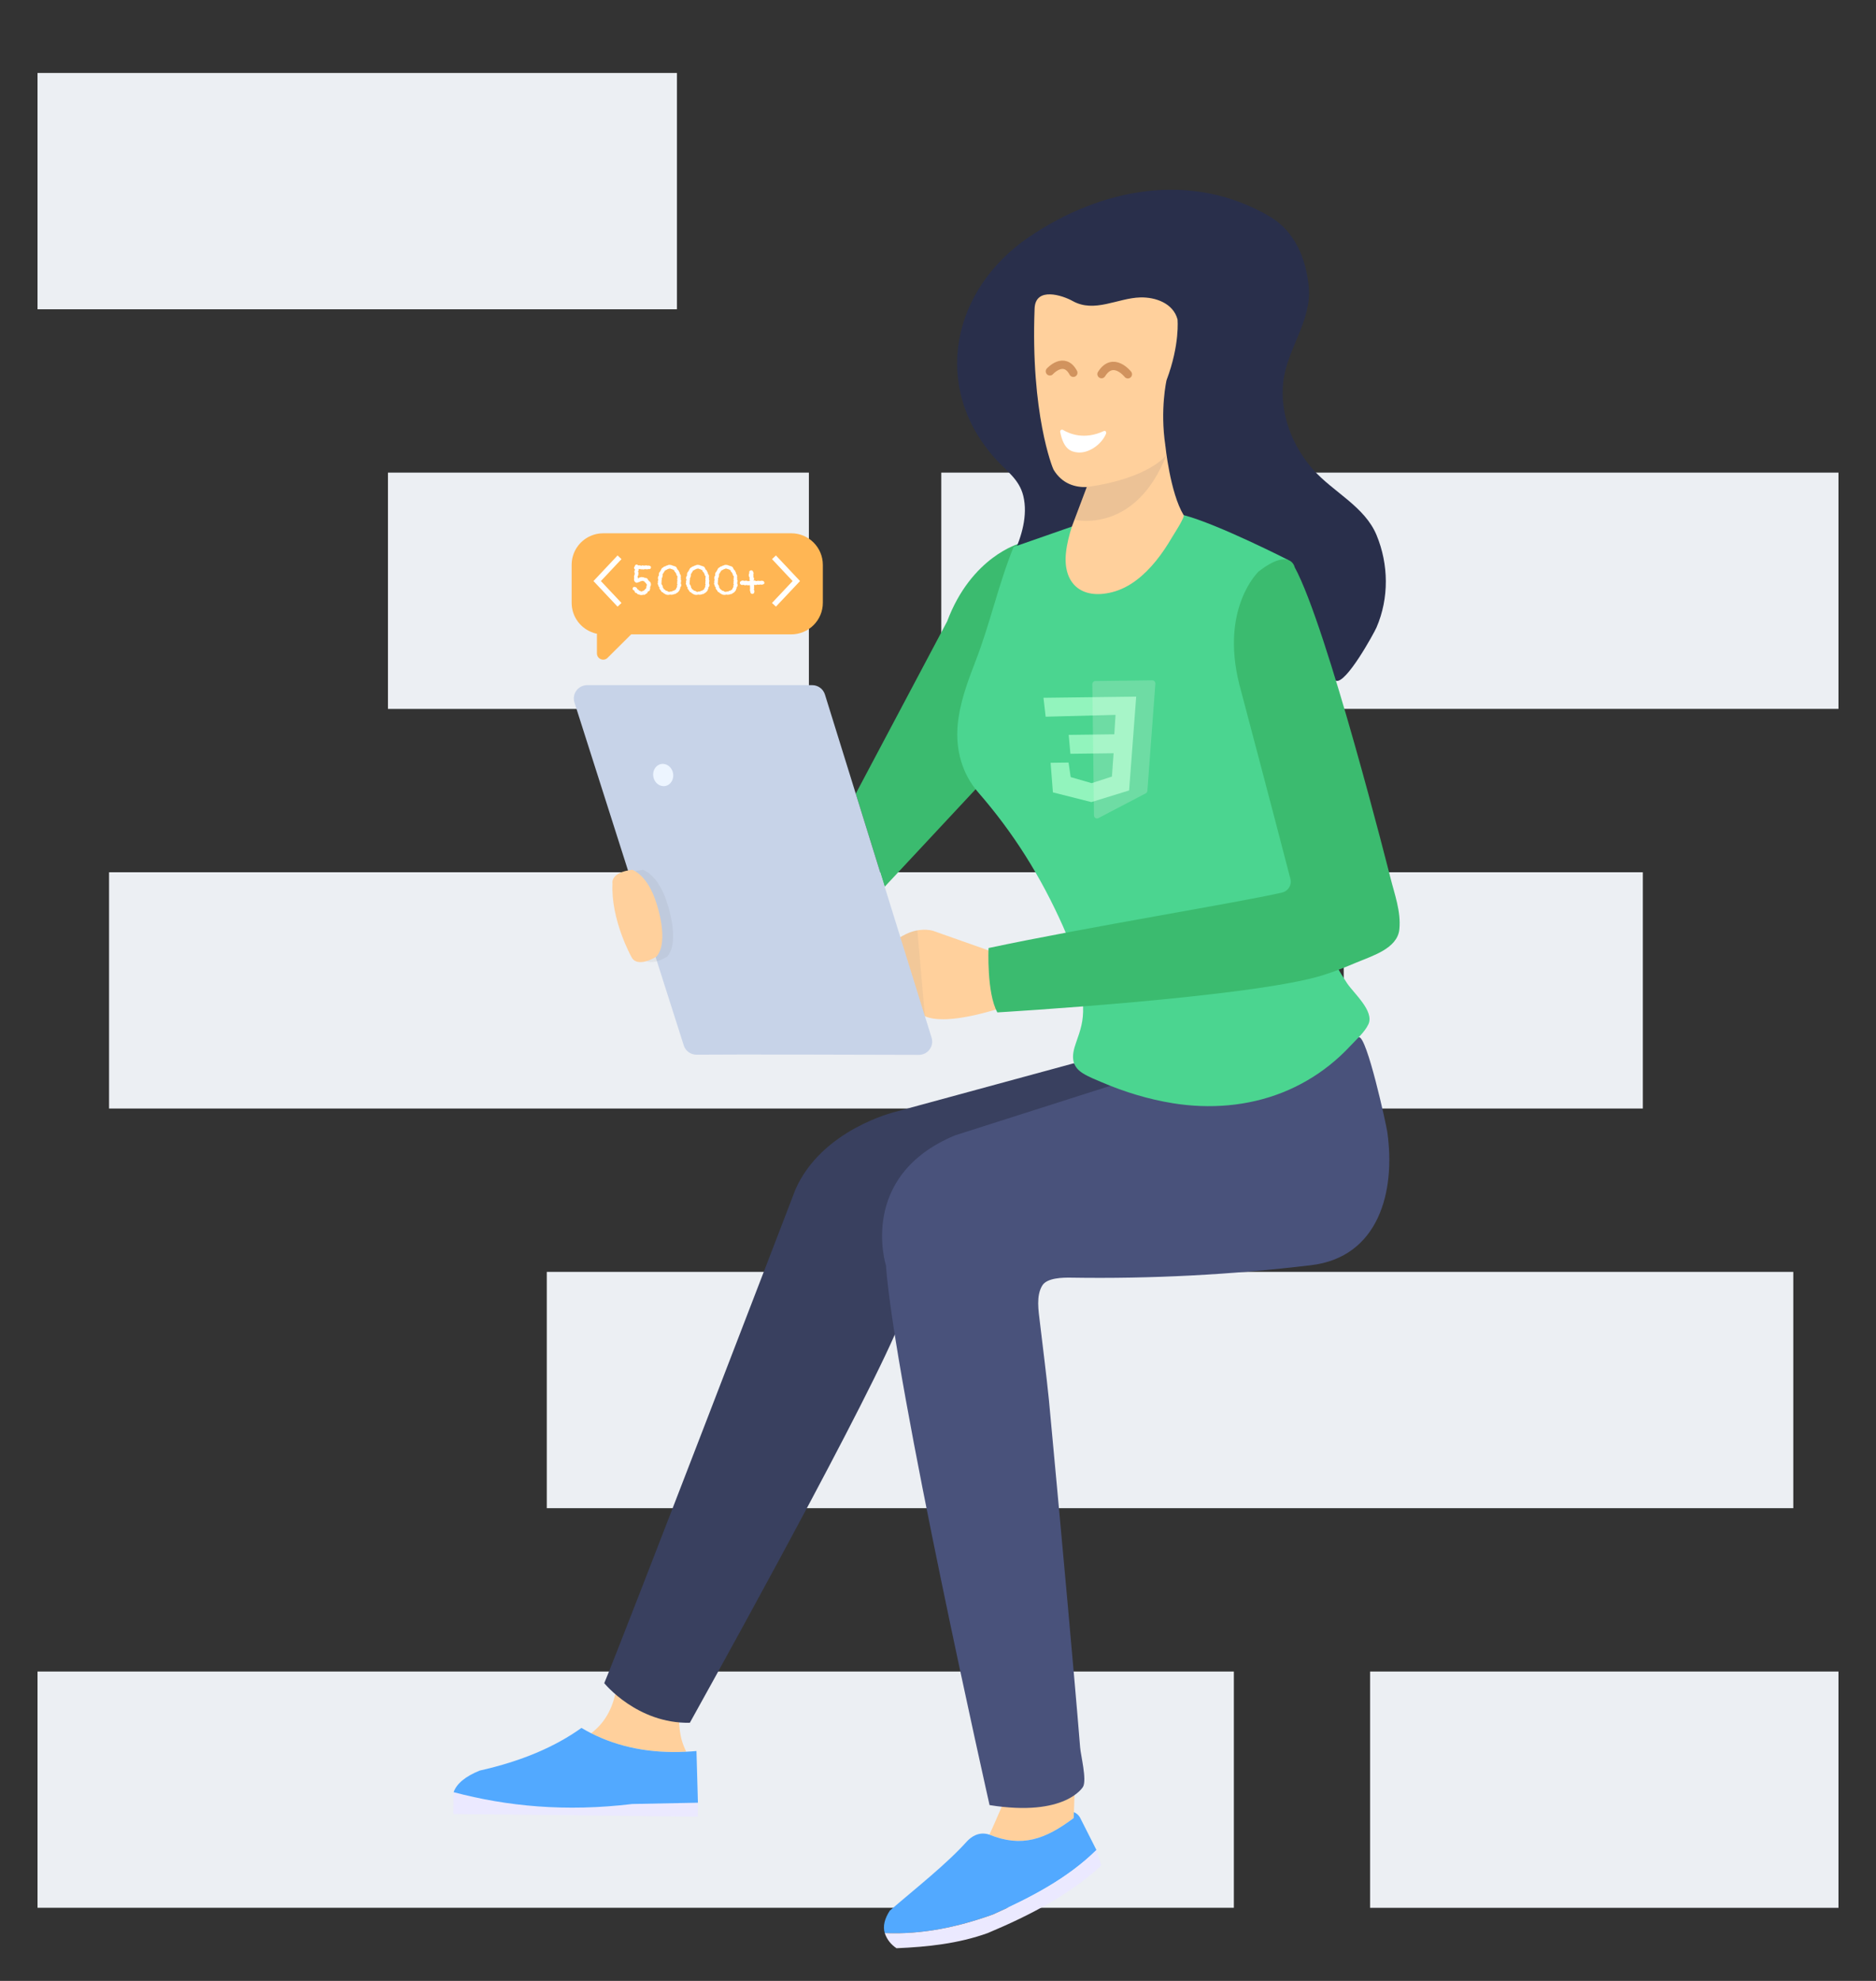 <svg xmlns="http://www.w3.org/2000/svg" viewBox="0 0 450 475" width="450" height="475" preserveAspectRatio="xMidYMid slice" style="width: 100%; height: 100%; transform: translate3d(0px, 0px, 0px);"><rect x="0" y="0" width="450" height="475" fill="#333333" stroke="none"/><defs><clipPath id="__lottie_element_199"><rect width="450" height="475" x="0" y="0"></rect></clipPath></defs><g clip-path="url(#__lottie_element_199)"><g transform="matrix(1,0,0,1,9,17.5)" opacity="1" style="display: block;"><g opacity="1" transform="matrix(1,0,0,1,134.545,124.16)"><path fill="rgb(236,239,243)" fill-opacity="1" d=" M50.485,28.329 C50.485,28.329 -50.485,28.329 -50.485,28.329 C-50.485,28.329 -50.485,-28.329 -50.485,-28.329 C-50.485,-28.329 50.485,-28.329 50.485,-28.329 C50.485,-28.329 50.485,28.329 50.485,28.329z"></path></g><g opacity="1" transform="matrix(1,0,0,1,271.659,315.813)"><path fill="rgb(236,239,243)" fill-opacity="1" d=" M149.5,28.329 C149.5,28.329 -149.5,28.329 -149.5,28.329 C-149.5,28.329 -149.5,-28.328 -149.5,-28.328 C-149.5,-28.328 149.5,-28.328 149.5,-28.328 C149.5,-28.328 149.5,28.329 149.5,28.329z"></path></g><g opacity="1" transform="matrix(1,0,0,1,76.691,28.328)"><path fill="rgb(236,239,243)" fill-opacity="1" d=" M-76.691,28.329 C-76.691,28.329 76.691,28.329 76.691,28.329 C76.691,28.329 76.691,-28.329 76.691,-28.329 C76.691,-28.329 -76.691,-28.329 -76.691,-28.329 C-76.691,-28.329 -76.691,28.329 -76.691,28.329z"></path></g><g opacity="1" transform="matrix(1,0,0,1,143.485,411.638)"><path fill="rgb(236,239,243)" fill-opacity="1" d=" M-143.484,28.329 C-143.484,28.329 143.484,28.329 143.484,28.329 C143.484,28.329 143.484,-28.328 143.484,-28.328 C143.484,-28.328 -143.484,-28.328 -143.484,-28.328 C-143.484,-28.328 -143.484,28.329 -143.484,28.329z"></path></g><g opacity="1" transform="matrix(1,0,0,1,375.822,411.641)"><path fill="rgb(236,239,243)" fill-opacity="1" d=" M-56.178,28.329 C-56.178,28.329 56.178,28.329 56.178,28.329 C56.178,28.329 56.178,-28.329 56.178,-28.329 C56.178,-28.329 -56.178,-28.329 -56.178,-28.329 C-56.178,-28.329 -56.178,28.329 -56.178,28.329z"></path></g><g opacity="1" transform="matrix(1,0,0,1,349.194,219.984)"><path fill="rgb(236,239,243)" fill-opacity="1" d=" M35.876,28.329 C35.876,28.329 -35.876,28.329 -35.876,28.329 C-35.876,28.329 -35.876,-28.328 -35.876,-28.328 C-35.876,-28.328 35.876,-28.328 35.876,-28.328 C35.876,-28.328 35.876,28.329 35.876,28.329z"></path></g><g opacity="1" transform="matrix(1,0,0,1,139.253,219.984)"><path fill="rgb(236,239,243)" fill-opacity="1" d=" M122.094,28.329 C122.094,28.329 -122.093,28.329 -122.093,28.329 C-122.093,28.329 -122.093,-28.328 -122.093,-28.328 C-122.093,-28.328 122.094,-28.328 122.094,-28.328 C122.094,-28.328 122.094,28.329 122.094,28.329z"></path></g><g opacity="1" transform="matrix(1,0,0,1,324.393,124.157)"><path fill="rgb(236,239,243)" fill-opacity="1" d=" M107.606,28.328 C107.606,28.328 -107.606,28.329 -107.606,28.329 C-107.606,28.329 -107.606,-28.328 -107.606,-28.328 C-107.606,-28.328 107.606,-28.329 107.606,-28.329 C107.606,-28.329 107.606,28.328 107.606,28.328z"></path></g></g><g transform="matrix(1,0,0,1,108.75,45.5)" opacity="1" style="display: block;"><g opacity="1" transform="matrix(1,0,0,1,138.8,388.704)"><path fill="rgb(255,208,156)" fill-opacity="1" d=" M-3.841,-8.892 C-3.841,-8.892 10.23,-4.846 10.23,-4.846 C10.23,-4.846 10.052,0.323 10.052,0.323 C10.052,0.323 9.992,1.741 9.992,1.741 C3.197,6.849 -2.451,8.892 -10.23,5.72 C-8.661,2.465 -5.737,-4.68 -3.841,-8.892z"></path></g><g opacity="1" transform="matrix(1,0,0,1,128.615,403.725)"><path fill="rgb(82,169,255)" fill-opacity="1" d=" M-0.045,-9.302 C7.733,-6.13 13.382,-8.173 20.177,-13.281 C20.177,-13.281 20.236,-14.698 20.236,-14.698 C20.764,-14.46 21.258,-14.12 21.654,-13.49 C21.654,-13.49 25.639,-5.618 25.639,-5.618 C18.841,1.094 10.051,5.719 0.786,9.856 C-7.598,12.851 -16.173,14.697 -25.139,14.292 C-25.639,12.637 -25.165,10.84 -23.926,8.925 C-17.502,3.374 -10.378,-2.169 -5.365,-7.749 C-4.457,-8.682 -2.627,-10.155 -0.045,-9.302z"></path></g><g opacity="1" transform="matrix(1,0,0,1,129.448,409.884)"><path fill="rgb(235,233,255)" fill-opacity="1" d=" M-0.047,3.697 C9.218,-0.44 18.008,-5.066 24.806,-11.778 C24.806,-11.778 25.972,-8.077 25.972,-8.077 C18.672,-1.262 9.129,3.782 -1.265,8.141 C-8.27,10.669 -15.661,11.461 -23.151,11.778 C-24.452,10.908 -25.44,9.731 -25.972,8.133 C-17.006,8.537 -8.431,6.692 -0.047,3.697z"></path></g><g opacity="1" transform="matrix(1,0,0,1,29.33,387.172)"><path fill="rgb(235,233,255)" fill-opacity="1" d=" M-29.274,-2.931 C-16.415,0.478 -2.364,1.822 13.591,-0.095 C13.591,-0.095 29.33,-0.405 29.33,-0.405 C29.33,-0.405 29.294,2.93 29.294,2.93 C29.294,2.93 -29.33,2.31 -29.33,2.31 C-29.33,2.31 -29.274,-2.931 -29.274,-2.931z"></path></g><g opacity="1" transform="matrix(1,0,0,1,44.45,367.421)"><path fill="rgb(255,208,156)" fill-opacity="1" d=" M9.657,-1.106 C9.743,3.516 10.576,5.303 11.4,7.124 C2.815,7.556 -4.768,6.056 -11.4,2.691 C-8.112,0.21 -6.235,-3.286 -5.437,-7.556 C-5.437,-7.556 9.723,-7.396 9.723,-7.396 C9.723,-7.396 9.657,-1.106 9.657,-1.106z"></path></g><g opacity="1" transform="matrix(1,0,0,1,29.358,378.915)"><path fill="rgb(82,169,255)" fill-opacity="1" d=" M3.692,-8.804 C10.324,-5.439 17.908,-3.939 26.493,-4.371 C27.304,-4.406 28.123,-4.466 28.957,-4.544 C28.957,-4.544 29.302,7.853 29.302,7.853 C29.302,7.853 13.563,8.162 13.563,8.162 C-2.392,10.08 -16.443,8.736 -29.302,5.326 C-28.566,3.279 -26.496,1.551 -23.052,0.152 C-13.057,-2.087 -4.972,-5.533 1.368,-10.08 C2.128,-9.63 2.904,-9.199 3.692,-8.804z"></path></g><g opacity="1" transform="matrix(1,0,0,1,106.144,288.656)"><path fill="rgb(57,64,95)" fill-opacity="1" d=" M42.654,-79.189 C42.654,-79.189 -0.269,-67.513 -0.269,-67.513 C-0.269,-67.513 -17.738,-63.323 -24.075,-48.969 C-24.075,-48.969 -66.109,60.425 -69.95,69.441 C-69.95,69.441 -62.093,79.189 -49.42,78.945 C-49.42,78.945 -10.339,8.833 -0.269,-14.109 C-0.269,-14.109 69.949,-69.159 69.949,-69.159 C69.949,-69.159 42.654,-79.189 42.654,-79.189z"></path></g><g opacity="1" transform="matrix(1,0,0,1,116.174,125.974)"><path fill="rgb(59,187,111)" fill-opacity="1" d=" M19.653,-41.157 C19.653,-41.157 8.117,-38.07 2.268,-22.474 C2.268,-22.474 -19.653,18.84 -19.653,18.84 C-19.653,18.84 -12.715,41.157 -12.715,41.157 C-12.715,41.157 9.195,17.675 9.195,17.675 C9.195,17.675 19.653,-41.157 19.653,-41.157z"></path></g><g opacity="1" transform="matrix(1,0,0,1,169.522,59.328)"><path fill="rgb(41,47,75)" fill-opacity="1" d=" M26.361,-52.878 C7.575,-63.948 -14.124,-59.754 -31.454,-47.985 C-49.954,-35.422 -54.944,-12.074 -39.585,5.096 C-36.935,8.06 -33.786,10.047 -32.812,14.086 C-31.683,18.762 -33.209,23.785 -35.135,28.028 C-35.135,28.028 42.08,58.357 42.186,58.399 C44.55,59.328 51.315,47.011 51.921,45.606 C54.945,38.591 54.839,30.515 51.924,23.482 C49.079,16.619 41.488,13.142 36.73,7.792 C31.709,2.146 28.733,-5.532 29.531,-13.131 C30.37,-21.127 36.459,-27.856 35.661,-36.128 C35.02,-42.772 32.337,-49.357 26.361,-52.878z"></path></g><g opacity="1" transform="matrix(1,0,0,1,161.509,296.545)"><path fill="rgb(73,82,123)" fill-opacity="1" d=" M55.676,-93.341 C57.616,-93.721 62.273,-72.292 62.508,-70.654 C64.572,-56.275 60.432,-40.608 44.252,-38.668 C25.144,-36.378 5.861,-35.368 -13.383,-35.68 C-15.308,-35.712 -19.096,-35.65 -20.232,-33.816 C-21.771,-31.33 -21.146,-27.761 -20.823,-25.019 C-20.09,-18.806 -19.289,-12.631 -18.659,-6.407 C-18.032,0.313 -17.408,7.034 -16.788,13.755 C-16.503,16.846 -16.218,19.938 -15.934,23.029 C-14.748,35.967 -13.571,48.906 -12.444,61.849 C-12.005,66.897 -11.57,71.946 -11.163,76.997 C-11.012,78.885 -9.52,84.735 -10.47,86.409 C-10.47,86.41 -14.614,93.72 -32.89,90.796 C-32.89,90.796 -55.634,-10.093 -57.749,-38.605 C-57.749,-38.605 -64.572,-60.05 -41.176,-69.798 C-41.176,-69.798 -3.912,-81.682 -3.912,-81.682 C-3.912,-81.682 55.632,-93.333 55.676,-93.341z"></path></g><g opacity="1" transform="matrix(1,0,0,1,170.689,149.24)"><path fill="rgb(75,213,144)" fill-opacity="1" d=" M-22.33,-68.464 C-22.33,-68.464 -36.303,-63.589 -36.303,-63.589 C-39.996,-54.464 -41.879,-45.384 -45.431,-36.203 C-47.337,-31.278 -49.227,-26.213 -49.716,-20.916 C-50.255,-15.06 -48.707,-9.226 -44.81,-4.758 C-36.322,4.974 -29.752,15.474 -24.416,27.465 C-21.726,33.509 -19.874,39.992 -19.64,46.633 C-19.517,50.111 -20.245,52.224 -21.365,55.398 C-22.376,58.263 -22.597,60.823 -19.692,62.626 C-18.268,63.51 -16.603,64.152 -15.068,64.809 C-9.622,67.142 -3.889,68.871 1.964,69.814 C10.727,71.225 19.847,70.528 28.131,67.251 C32.192,65.644 36.009,63.439 39.429,60.723 C41.235,59.289 42.929,57.716 44.5,56.029 C45.907,54.518 47.947,52.728 48.807,50.854 C50.255,47.695 45.313,43.48 43.66,40.997 C39.922,35.376 37.074,29.156 35.185,22.678 C35.185,22.678 29.591,-60.455 29.591,-60.455 C29.591,-60.455 12.602,-69.113 4.478,-71.225 C4.478,-71.225 -22.33,-68.464 -22.33,-68.464z"></path></g><g opacity="1" transform="matrix(1,0,0,1,156.383,48.637)"><path fill="rgb(255,208,156)" fill-opacity="1" d=" M-12.411,18.492 C-12.663,18.075 -17.934,5.011 -16.961,-20.167 C-16.752,-25.478 -10.231,-23.294 -7.837,-21.958 C-2.582,-19.027 2.956,-22.677 8.41,-22.817 C12.008,-22.909 16.282,-21.446 17.321,-17.551 C17.321,-17.551 17.934,-11.563 14.684,-2.953 C14.684,-2.953 13.097,4.033 14.397,12.643 C14.397,12.643 11.797,18.005 0.413,21.579 C0.413,21.579 -8.186,25.478 -12.411,18.492z"></path></g><g opacity="1" transform="matrix(1,0,0,1,160.826,79.82)"><path fill="rgb(255,208,156)" fill-opacity="1" d=" M9.954,-18.539 C9.954,-18.539 11.092,-7.167 14.341,-1.806 C14.672,-1.26 11.938,2.877 11.552,3.54 C10.396,5.516 9.126,7.432 7.68,9.208 C4.949,12.562 1.47,15.597 -2.814,16.682 C-10.14,18.539 -14.672,14.61 -13.879,7.202 C-13.651,5.079 -13.112,2.988 -12.467,0.957 C-12.467,0.957 -8.891,-8.527 -8.891,-8.527 C-8.891,-8.527 9.954,-18.539 9.954,-18.539z"></path></g><g opacity="1" transform="matrix(1,0,0,1,118.627,188.919)"><path fill="rgb(255,208,156)" fill-opacity="1" d=" M10.27,-6.336 C10.27,-6.336 -3.536,-11.21 -3.536,-11.21 C-3.536,-11.21 -7.854,-12.672 -12.673,-8.773 C-12.673,-8.773 -6.729,8.324 -6.729,8.324 C-6.729,8.324 -4.589,12.672 12.673,7.31 C12.673,7.31 10.27,-6.336 10.27,-6.336z"></path></g><g opacity="1" transform="matrix(1,0,0,1,177.438,141.456)"><path fill="rgb(59,187,111)" fill-opacity="1" d=" M47.284,23.313 C47.284,23.313 32.174,-36.635 24.375,-50.932 C24.375,-50.932 23.4,-55.806 15.763,-49.958 C15.763,-49.958 6.503,-41.346 11.053,-22.988 C11.053,-22.988 19.747,9.866 23.344,23.792 C23.719,25.244 22.83,26.717 21.369,27.059 C11.417,29.389 -25.637,35.383 -49.063,40.372 C-49.063,40.372 -49.55,51.094 -46.95,55.805 C-46.95,55.805 14.12,52.232 31.191,46.872 C33.879,46.028 36.522,44.971 39.114,43.874 C42.892,42.273 49.013,40.527 49.479,35.887 C49.91,31.592 48.295,27.396 47.284,23.313z"></path></g><g opacity="1" transform="matrix(1,0,0,1,71.869,163.122)"><path fill="rgb(199,211,232)" fill-opacity="1" d=" M-13.533,44.283 C-4.482,44.193 27.974,44.285 39.787,44.322 C41.942,44.329 43.476,42.243 42.836,40.186 C42.836,40.186 17.26,-42.087 17.26,-42.087 C16.845,-43.42 15.612,-44.329 14.214,-44.329 C14.214,-44.329 -39.781,-44.329 -39.781,-44.329 C-41.94,-44.329 -43.475,-42.229 -42.82,-40.172 C-42.82,-40.172 -16.6,42.064 -16.6,42.064 C-16.175,43.398 -14.933,44.297 -13.533,44.283z"></path></g><g opacity="1" transform="matrix(1,0,0,1,50.334,140.339)"><path fill="rgb(237,245,255)" fill-opacity="1" d=" M2.361,-0.461 C2.644,0.992 1.818,2.376 0.514,2.63 C-0.79,2.885 -2.077,1.914 -2.362,0.461 C-2.645,-0.992 -1.817,-2.378 -0.512,-2.632 C0.792,-2.886 2.078,-1.914 2.361,-0.461z"></path></g><g opacity="0.1" transform="matrix(1,0,0,1,46.733,174.137)"><path fill="rgb(127,127,127)" fill-opacity="1" d=" M-1.454,9.768 C-1.454,9.768 -6.391,0.895 -5.963,-7.762 C-5.963,-7.762 -6.606,-10.443 -1.239,-11.07 C-1.239,-11.07 2.41,-9.981 4.557,-3.112 C4.557,-3.112 7.777,6.119 4.557,9.768 C4.557,9.768 -0.058,12.696 -1.454,9.768z"></path><g opacity="1" transform="matrix(1,0,0,1,0,0)"></g></g><g opacity="1" transform="matrix(1,0,0,1,44.719,174.95)"><path fill="rgb(255,208,156)" fill-opacity="1" d=" M-2.039,8.955 C-2.039,8.955 -6.976,0.082 -6.548,-8.575 C-6.548,-8.575 -7.191,-11.256 -1.824,-11.883 C-1.824,-11.883 1.825,-10.794 3.972,-3.924 C3.972,-3.924 7.191,5.306 3.972,8.955 C3.972,8.955 -0.643,11.883 -2.039,8.955z"></path></g><g opacity="0.1" transform="matrix(1,0,0,1,160.025,71.476)"><path fill="rgb(57,64,95)" fill-opacity="1" d=" M11.042,-7.915 C11.042,-7.915 7.134,-2.303 -8.09,-0.183 C-8.09,-0.183 -11.042,7.645 -11.042,7.645 C-11.042,7.645 3.53,11.261 11.042,-7.915z"></path></g><g opacity="0.1" transform="matrix(1,0,0,1,110.16,187.886)"><path fill="rgb(127,127,127)" fill-opacity="1" d=" M2.95,10.292 C2.95,10.292 -2.95,-8.689 -2.95,-8.689 C-2.95,-8.689 -0.001,-10.337 1.141,-10.291 C1.141,-10.291 2.95,10.292 2.95,10.292z"></path><g opacity="1" transform="matrix(1,0,0,1,0,0)"></g></g><g opacity="1" transform="matrix(1,0,0,1,152.671,134.189)"><path fill="rgb(146,244,189)" fill-opacity="1" d=" M-10.598,-7.831 C-10.598,-7.831 -11.119,-12.366 -11.119,-12.366 C-11.119,-12.366 11.119,-12.643 11.119,-12.643 C11.119,-12.643 9.419,9.852 9.419,9.852 C9.419,9.852 0.371,12.643 0.371,12.643 C0.371,12.643 -8.859,10.313 -8.859,10.313 C-8.859,10.313 -9.412,3.216 -9.412,3.216 C-9.412,3.216 -5.104,3.163 -5.104,3.163 C-5.104,3.163 -4.595,6.649 -4.595,6.649 C-4.595,6.649 0.43,8.101 0.43,8.101 C0.43,8.101 5.301,6.526 5.301,6.526 C5.301,6.526 5.698,0.933 5.698,0.933 C5.698,0.933 -4.664,1.061 -4.664,1.061 C-4.664,1.061 -5.071,-3.475 -5.071,-3.475 C-5.071,-3.475 5.875,-3.611 5.875,-3.611 C5.875,-3.611 6.166,-8.272 6.166,-8.272 C6.166,-8.272 -10.598,-7.831 -10.598,-7.831z"></path></g><g opacity="0.2" transform="matrix(1,0,0,1,160.831,134.195)"><path fill="rgb(251,249,247)" fill-opacity="1" d=" M-7.167,15.8 C-7.167,15.8 -7.558,-15.614 -7.558,-15.614 C-7.563,-16.04 -7.242,-16.389 -6.842,-16.394 C-6.842,-16.394 6.823,-16.564 6.823,-16.564 C7.25,-16.57 7.59,-16.183 7.556,-15.73 C7.556,-15.73 5.645,9.913 5.645,9.913 C5.624,10.184 5.471,10.423 5.242,10.543 C5.242,10.543 -6.121,16.484 -6.121,16.484 C-6.6,16.734 -7.16,16.367 -7.167,15.8z"></path></g><g opacity="1" transform="matrix(1,0,0,1,145.899,41.828)"><path stroke-linecap="round" stroke-linejoin="round" fill-opacity="0" stroke="rgb(209,147,94)" stroke-opacity="1" stroke-width="2" d=" M-2.809,1.714 C-2.809,1.714 0.598,-2.056 2.809,2.057"></path></g><g opacity="1" transform="matrix(1,0,0,1,158.634,42.007)"><path stroke-linecap="round" stroke-linejoin="round" fill-opacity="0" stroke="rgb(209,147,94)" stroke-opacity="1" stroke-width="2" d=" M3.158,2.238 C3.158,2.238 -0.374,-2.238 -3.158,2.202"></path></g><g opacity="1" transform="matrix(1,0,0,1,151.107,60.33)"><path fill="rgb(255,255,255)" fill-opacity="1" d=" M-4.882,-2.74 C-3.322,-1.804 0.264,-0.298 4.895,-2.459 C5.312,-2.653 5.62,-2.222 5.44,-1.799 C4.319,0.851 1.186,2.939 -1.408,2.657 C-2.974,2.487 -4.736,1.903 -5.547,-2.266 C-5.621,-2.646 -5.214,-2.939 -4.882,-2.74z"></path></g></g><g style="display: block;" transform="matrix(1,0,0,1,137.125,127.875)" opacity="1"><g opacity="1" transform="matrix(1,0,0,1,30.126,15.151)"><path fill="rgb(255,182,84)" fill-opacity="1" d=" M22.552,-15.151 C22.552,-15.151 -22.551,-15.151 -22.551,-15.151 C-23.611,-15.151 -24.641,-14.939 -25.581,-14.515 C-28.247,-13.363 -30.126,-10.697 -30.126,-7.577 C-30.126,-7.577 -30.126,1.513 -30.126,1.513 C-30.126,4.633 -28.247,7.299 -25.581,8.451 C-25.096,8.662 -24.581,8.845 -24.065,8.935 C-24.065,8.935 -24.065,13.632 -24.065,13.632 C-24.065,14.995 -22.429,15.661 -21.49,14.692 C-21.49,14.692 -16.491,9.723 -16.491,9.723 C-16.491,9.723 -15.854,9.087 -15.854,9.087 C-15.854,9.087 22.552,9.087 22.552,9.087 C26.733,9.087 30.126,5.694 30.126,1.513 C30.126,1.513 30.126,-7.577 30.126,-7.577 C30.126,-11.758 26.733,-15.151 22.552,-15.151z"></path></g><g opacity="1" transform="matrix(1,0,0,1,51.419,11.452)"><path fill="rgb(255,255,255)" fill-opacity="1" d=" M-2.417,6.135 C-2.417,6.135 -3.359,5.255 -3.359,5.255 C-3.359,5.255 1.584,0.006 1.584,0.006 C1.584,0.006 -3.359,-5.254 -3.359,-5.254 C-3.359,-5.254 -2.417,-6.135 -2.417,-6.135 C-2.417,-6.135 3.359,0.003 3.359,0.003 C3.359,0.003 -2.417,6.135 -2.417,6.135z"></path></g><g opacity="1" transform="matrix(1,0,0,1,8.593,11.452)"><path fill="rgb(255,255,255)" fill-opacity="1" d=" M-3.359,0.003 C-3.359,0.003 2.417,-6.135 2.417,-6.135 C2.417,-6.135 3.359,-5.254 3.359,-5.254 C3.359,-5.254 -1.584,0.005 -1.584,0.005 C-1.584,0.005 3.359,5.255 3.359,5.255 C3.359,5.255 2.417,6.135 2.417,6.135 C2.417,6.135 -3.359,0.003 -3.359,0.003z"></path></g></g><g style="display: block;" transform="matrix(1,0,0,1,157.75,135.438)" opacity="1"><g opacity="1" transform="matrix(1,0,0,1,2.835,3.606)"><path fill="rgb(255,255,255)" fill-opacity="1" d=" M2.765,0.678 C2.765,0.743 2.746,0.796 2.707,0.836 C2.792,0.975 2.835,1.122 2.835,1.281 C2.835,1.505 2.751,1.66 2.587,1.746 C2.601,1.812 2.607,1.861 2.607,1.895 C2.607,2.039 2.558,2.161 2.458,2.261 C2.464,2.346 2.441,2.44 2.384,2.542 C2.328,2.645 2.257,2.729 2.171,2.795 C2.027,3.006 1.869,3.125 1.697,3.15 C1.658,3.217 1.591,3.278 1.499,3.334 C1.406,3.39 1.31,3.418 1.212,3.418 C1.165,3.418 1.132,3.415 1.113,3.408 C1.074,3.454 0.988,3.494 0.855,3.526 C0.724,3.56 0.591,3.576 0.46,3.576 C0.347,3.576 0.249,3.56 0.164,3.526 C-0.008,3.579 -0.17,3.606 -0.321,3.606 C-0.487,3.606 -0.647,3.579 -0.801,3.526 C-0.956,3.474 -1.086,3.401 -1.192,3.31 C-1.311,3.289 -1.45,3.184 -1.608,2.992 C-1.793,2.999 -1.954,2.841 -2.092,2.518 C-2.206,2.405 -2.292,2.302 -2.35,2.206 C-2.409,2.11 -2.438,2.01 -2.438,1.904 C-2.438,1.852 -2.428,1.795 -2.409,1.736 C-2.483,1.723 -2.545,1.674 -2.598,1.588 C-2.651,1.502 -2.676,1.416 -2.676,1.33 C-2.676,1.284 -2.672,1.251 -2.667,1.231 C-2.778,1.133 -2.835,1.027 -2.835,0.915 C-2.835,0.849 -2.809,0.77 -2.756,0.678 C-2.782,0.605 -2.795,0.529 -2.795,0.45 C-2.795,0.338 -2.752,0.173 -2.667,-0.045 C-2.739,-0.138 -2.776,-0.259 -2.776,-0.411 C-2.776,-0.536 -2.752,-0.66 -2.706,-0.782 C-2.661,-0.904 -2.6,-0.991 -2.528,-1.044 C-2.547,-1.117 -2.557,-1.192 -2.557,-1.271 C-2.557,-1.424 -2.528,-1.57 -2.469,-1.712 C-2.409,-1.853 -2.321,-1.961 -2.202,-2.033 C-2.202,-2.1 -2.184,-2.164 -2.147,-2.227 C-2.112,-2.289 -2.067,-2.337 -2.014,-2.37 C-2.014,-2.43 -1.987,-2.509 -1.934,-2.607 C-1.881,-2.706 -1.815,-2.792 -1.737,-2.865 C-1.657,-2.937 -1.579,-2.967 -1.499,-2.954 C-1.465,-3.039 -1.405,-3.108 -1.317,-3.162 C-1.227,-3.214 -1.133,-3.234 -1.034,-3.221 C-0.981,-3.28 -0.897,-3.335 -0.782,-3.384 C-0.667,-3.434 -0.569,-3.455 -0.491,-3.448 C-0.45,-3.501 -0.385,-3.541 -0.292,-3.567 C-0.2,-3.594 -0.1,-3.606 0.005,-3.606 C0.15,-3.606 0.265,-3.587 0.351,-3.548 C0.351,-3.548 0.421,-3.558 0.421,-3.558 C0.513,-3.558 0.585,-3.518 0.638,-3.438 C0.71,-3.438 0.769,-3.434 0.812,-3.424 C0.855,-3.414 0.886,-3.39 0.906,-3.35 C0.906,-3.35 0.974,-3.359 0.974,-3.359 C1.06,-3.359 1.142,-3.32 1.222,-3.241 C1.328,-3.273 1.445,-3.228 1.574,-3.103 C1.703,-2.977 1.773,-2.854 1.787,-2.736 C1.826,-2.71 1.855,-2.675 1.874,-2.632 C1.894,-2.589 1.914,-2.525 1.935,-2.439 C2.019,-2.406 2.093,-2.353 2.158,-2.281 C2.22,-2.208 2.248,-2.126 2.242,-2.033 C2.306,-1.994 2.363,-1.91 2.41,-1.781 C2.455,-1.652 2.472,-1.546 2.458,-1.46 C2.636,-1.302 2.726,-1.094 2.726,-0.837 C2.726,-0.73 2.716,-0.619 2.697,-0.5 C2.73,-0.414 2.746,-0.332 2.746,-0.253 C2.746,-0.174 2.73,-0.104 2.697,-0.045 C2.73,0.008 2.759,0.061 2.785,0.113 C2.812,0.166 2.826,0.216 2.826,0.262 C2.826,0.334 2.789,0.417 2.716,0.509 C2.749,0.556 2.765,0.611 2.765,0.678z M-0.272,2.834 C-0.141,2.834 -0.047,2.864 0.005,2.923 C0.017,2.877 0.068,2.841 0.154,2.814 C0.24,2.788 0.328,2.774 0.421,2.774 C0.499,2.774 0.558,2.785 0.599,2.805 C0.638,2.745 0.695,2.694 0.771,2.651 C0.847,2.608 0.931,2.587 1.025,2.587 C1.064,2.587 1.093,2.59 1.113,2.597 C1.152,2.531 1.22,2.468 1.316,2.409 C1.412,2.35 1.496,2.316 1.568,2.31 C1.554,2.225 1.576,2.124 1.632,2.008 C1.689,1.893 1.755,1.795 1.835,1.716 C1.816,1.578 1.806,1.502 1.806,1.488 C1.806,1.317 1.849,1.198 1.935,1.133 C1.861,1.047 1.826,0.954 1.826,0.855 C1.826,0.783 1.845,0.714 1.884,0.647 C1.859,0.595 1.845,0.535 1.845,0.47 C1.845,0.377 1.871,0.295 1.925,0.223 C1.878,0.123 1.855,0.018 1.855,-0.095 C1.855,-0.18 1.869,-0.259 1.894,-0.332 C1.888,-0.365 1.884,-0.414 1.884,-0.48 C1.884,-0.599 1.902,-0.725 1.935,-0.856 C1.822,-0.936 1.746,-1.026 1.707,-1.128 C1.667,-1.23 1.64,-1.361 1.628,-1.52 C1.501,-1.592 1.437,-1.694 1.429,-1.826 C1.343,-1.858 1.277,-1.917 1.226,-1.999 C1.177,-2.081 1.156,-2.166 1.162,-2.251 C1.136,-2.271 1.103,-2.308 1.064,-2.36 C0.917,-2.36 0.806,-2.42 0.728,-2.538 C0.642,-2.538 0.548,-2.555 0.445,-2.588 C0.343,-2.621 0.265,-2.663 0.212,-2.717 C0.187,-2.71 0.15,-2.703 0.103,-2.696 C0.058,-2.69 0.001,-2.687 -0.065,-2.687 C-0.118,-2.687 -0.153,-2.69 -0.172,-2.696 C-0.2,-2.65 -0.247,-2.614 -0.311,-2.588 C-0.377,-2.562 -0.448,-2.548 -0.52,-2.548 C-0.606,-2.423 -0.723,-2.36 -0.876,-2.36 C-0.948,-2.248 -1.051,-2.186 -1.182,-2.172 C-1.176,-2.093 -1.19,-2.019 -1.227,-1.949 C-1.264,-1.88 -1.317,-1.826 -1.391,-1.786 C-1.391,-1.707 -1.413,-1.636 -1.459,-1.573 C-1.506,-1.511 -1.565,-1.463 -1.637,-1.43 C-1.624,-1.364 -1.618,-1.295 -1.618,-1.223 C-1.618,-1.07 -1.639,-0.911 -1.682,-0.742 C-1.725,-0.574 -1.793,-0.431 -1.885,-0.312 C-1.852,-0.253 -1.834,-0.184 -1.834,-0.104 C-1.834,-0.038 -1.846,0.032 -1.87,0.108 C-1.893,0.185 -1.909,0.238 -1.915,0.271 C-1.895,0.338 -1.885,0.407 -1.885,0.48 C-1.885,0.592 -1.909,0.71 -1.954,0.836 C-1.889,0.928 -1.858,1.027 -1.866,1.133 C-1.793,1.172 -1.729,1.26 -1.672,1.395 C-1.616,1.53 -1.588,1.657 -1.588,1.775 C-1.588,1.775 -1.598,1.855 -1.598,1.855 C-1.54,1.881 -1.487,1.928 -1.44,1.993 C-1.393,2.06 -1.374,2.135 -1.379,2.221 C-1.307,2.228 -1.221,2.271 -1.124,2.35 C-1.024,2.429 -0.942,2.508 -0.876,2.587 C-0.756,2.601 -0.655,2.621 -0.569,2.651 C-0.483,2.681 -0.405,2.742 -0.331,2.834 C-0.331,2.834 -0.272,2.834 -0.272,2.834z"></path></g><g opacity="1" transform="matrix(1,0,0,1,9.593,3.606)"><path fill="rgb(255,255,255)" fill-opacity="1" d=" M2.765,0.678 C2.765,0.743 2.746,0.796 2.707,0.836 C2.792,0.975 2.835,1.122 2.835,1.281 C2.835,1.505 2.751,1.66 2.587,1.746 C2.601,1.812 2.607,1.861 2.607,1.895 C2.607,2.039 2.558,2.161 2.458,2.261 C2.464,2.346 2.441,2.44 2.384,2.542 C2.328,2.645 2.257,2.729 2.171,2.795 C2.027,3.006 1.869,3.125 1.697,3.15 C1.658,3.217 1.591,3.278 1.499,3.334 C1.406,3.39 1.31,3.418 1.212,3.418 C1.165,3.418 1.132,3.415 1.113,3.408 C1.074,3.454 0.988,3.494 0.855,3.526 C0.724,3.56 0.591,3.576 0.46,3.576 C0.347,3.576 0.249,3.56 0.164,3.526 C-0.008,3.579 -0.17,3.606 -0.321,3.606 C-0.487,3.606 -0.647,3.579 -0.801,3.526 C-0.956,3.474 -1.086,3.401 -1.192,3.31 C-1.311,3.289 -1.45,3.184 -1.608,2.992 C-1.793,2.999 -1.954,2.841 -2.092,2.518 C-2.206,2.405 -2.292,2.302 -2.35,2.206 C-2.409,2.11 -2.438,2.01 -2.438,1.904 C-2.438,1.852 -2.428,1.795 -2.409,1.736 C-2.483,1.723 -2.545,1.674 -2.598,1.588 C-2.651,1.502 -2.676,1.416 -2.676,1.33 C-2.676,1.284 -2.672,1.251 -2.667,1.231 C-2.778,1.133 -2.835,1.027 -2.835,0.915 C-2.835,0.849 -2.809,0.77 -2.756,0.678 C-2.782,0.605 -2.795,0.529 -2.795,0.45 C-2.795,0.338 -2.752,0.173 -2.667,-0.045 C-2.739,-0.138 -2.776,-0.259 -2.776,-0.411 C-2.776,-0.536 -2.752,-0.66 -2.706,-0.782 C-2.661,-0.904 -2.6,-0.991 -2.528,-1.044 C-2.547,-1.117 -2.557,-1.192 -2.557,-1.271 C-2.557,-1.424 -2.528,-1.57 -2.469,-1.712 C-2.409,-1.853 -2.321,-1.961 -2.202,-2.033 C-2.202,-2.1 -2.184,-2.164 -2.147,-2.227 C-2.112,-2.289 -2.067,-2.337 -2.014,-2.37 C-2.014,-2.43 -1.987,-2.509 -1.934,-2.607 C-1.881,-2.706 -1.815,-2.792 -1.737,-2.865 C-1.657,-2.937 -1.579,-2.967 -1.499,-2.954 C-1.465,-3.039 -1.405,-3.108 -1.317,-3.162 C-1.227,-3.214 -1.133,-3.234 -1.034,-3.221 C-0.981,-3.28 -0.897,-3.335 -0.782,-3.384 C-0.667,-3.434 -0.569,-3.455 -0.491,-3.448 C-0.45,-3.501 -0.385,-3.541 -0.292,-3.567 C-0.2,-3.594 -0.1,-3.606 0.005,-3.606 C0.15,-3.606 0.265,-3.587 0.351,-3.548 C0.351,-3.548 0.421,-3.558 0.421,-3.558 C0.513,-3.558 0.585,-3.518 0.638,-3.438 C0.71,-3.438 0.769,-3.434 0.812,-3.424 C0.855,-3.414 0.886,-3.39 0.906,-3.35 C0.906,-3.35 0.974,-3.359 0.974,-3.359 C1.06,-3.359 1.142,-3.32 1.222,-3.241 C1.328,-3.273 1.445,-3.228 1.574,-3.103 C1.703,-2.977 1.773,-2.854 1.787,-2.736 C1.826,-2.71 1.855,-2.675 1.874,-2.632 C1.894,-2.589 1.914,-2.525 1.935,-2.439 C2.019,-2.406 2.093,-2.353 2.158,-2.281 C2.22,-2.208 2.248,-2.126 2.242,-2.033 C2.306,-1.994 2.363,-1.91 2.41,-1.781 C2.455,-1.652 2.472,-1.546 2.458,-1.46 C2.636,-1.302 2.726,-1.094 2.726,-0.837 C2.726,-0.73 2.716,-0.619 2.697,-0.5 C2.73,-0.414 2.746,-0.332 2.746,-0.253 C2.746,-0.174 2.73,-0.104 2.697,-0.045 C2.73,0.008 2.759,0.061 2.785,0.113 C2.812,0.166 2.826,0.216 2.826,0.262 C2.826,0.334 2.789,0.417 2.716,0.509 C2.749,0.556 2.765,0.611 2.765,0.678z M-0.272,2.834 C-0.141,2.834 -0.047,2.864 0.005,2.923 C0.017,2.877 0.068,2.841 0.154,2.814 C0.24,2.788 0.328,2.774 0.421,2.774 C0.499,2.774 0.558,2.785 0.599,2.805 C0.638,2.745 0.695,2.694 0.771,2.651 C0.847,2.608 0.931,2.587 1.025,2.587 C1.064,2.587 1.093,2.59 1.113,2.597 C1.152,2.531 1.22,2.468 1.316,2.409 C1.412,2.35 1.496,2.316 1.568,2.31 C1.554,2.225 1.576,2.124 1.632,2.008 C1.689,1.893 1.755,1.795 1.835,1.716 C1.816,1.578 1.806,1.502 1.806,1.488 C1.806,1.317 1.849,1.198 1.935,1.133 C1.861,1.047 1.826,0.954 1.826,0.855 C1.826,0.783 1.845,0.714 1.884,0.647 C1.859,0.595 1.845,0.535 1.845,0.47 C1.845,0.377 1.871,0.295 1.925,0.223 C1.878,0.123 1.855,0.018 1.855,-0.095 C1.855,-0.18 1.869,-0.259 1.894,-0.332 C1.888,-0.365 1.884,-0.414 1.884,-0.48 C1.884,-0.599 1.902,-0.725 1.935,-0.856 C1.822,-0.936 1.746,-1.026 1.707,-1.128 C1.667,-1.23 1.64,-1.361 1.628,-1.52 C1.501,-1.592 1.437,-1.694 1.429,-1.826 C1.343,-1.858 1.277,-1.917 1.226,-1.999 C1.177,-2.081 1.156,-2.166 1.162,-2.251 C1.136,-2.271 1.103,-2.308 1.064,-2.36 C0.917,-2.36 0.806,-2.42 0.728,-2.538 C0.642,-2.538 0.548,-2.555 0.445,-2.588 C0.343,-2.621 0.265,-2.663 0.212,-2.717 C0.187,-2.71 0.15,-2.703 0.103,-2.696 C0.058,-2.69 0.001,-2.687 -0.065,-2.687 C-0.118,-2.687 -0.153,-2.69 -0.172,-2.696 C-0.2,-2.65 -0.247,-2.614 -0.311,-2.588 C-0.377,-2.562 -0.448,-2.548 -0.52,-2.548 C-0.606,-2.423 -0.723,-2.36 -0.876,-2.36 C-0.948,-2.248 -1.051,-2.186 -1.182,-2.172 C-1.176,-2.093 -1.19,-2.019 -1.227,-1.949 C-1.264,-1.88 -1.317,-1.826 -1.391,-1.786 C-1.391,-1.707 -1.413,-1.636 -1.459,-1.573 C-1.506,-1.511 -1.565,-1.463 -1.637,-1.43 C-1.624,-1.364 -1.618,-1.295 -1.618,-1.223 C-1.618,-1.07 -1.639,-0.911 -1.682,-0.742 C-1.725,-0.574 -1.793,-0.431 -1.885,-0.312 C-1.852,-0.253 -1.834,-0.184 -1.834,-0.104 C-1.834,-0.038 -1.846,0.032 -1.87,0.108 C-1.893,0.185 -1.909,0.238 -1.915,0.271 C-1.895,0.338 -1.885,0.407 -1.885,0.48 C-1.885,0.592 -1.909,0.71 -1.954,0.836 C-1.889,0.928 -1.858,1.027 -1.866,1.133 C-1.793,1.172 -1.729,1.26 -1.672,1.395 C-1.616,1.53 -1.588,1.657 -1.588,1.775 C-1.588,1.775 -1.598,1.855 -1.598,1.855 C-1.54,1.881 -1.487,1.928 -1.44,1.993 C-1.393,2.06 -1.374,2.135 -1.379,2.221 C-1.307,2.228 -1.221,2.271 -1.124,2.35 C-1.024,2.429 -0.942,2.508 -0.876,2.587 C-0.756,2.601 -0.655,2.621 -0.569,2.651 C-0.483,2.681 -0.405,2.742 -0.331,2.834 C-0.331,2.834 -0.272,2.834 -0.272,2.834z"></path></g><g opacity="1" transform="matrix(1,0,0,1,16.351,3.606)"><path fill="rgb(255,255,255)" fill-opacity="1" d=" M2.765,0.678 C2.765,0.743 2.746,0.796 2.707,0.836 C2.792,0.975 2.835,1.122 2.835,1.281 C2.835,1.505 2.751,1.66 2.587,1.746 C2.601,1.812 2.607,1.861 2.607,1.895 C2.607,2.039 2.558,2.161 2.458,2.261 C2.464,2.346 2.441,2.44 2.384,2.542 C2.328,2.645 2.257,2.729 2.171,2.795 C2.027,3.006 1.869,3.125 1.697,3.15 C1.658,3.217 1.591,3.278 1.499,3.334 C1.406,3.39 1.31,3.418 1.212,3.418 C1.165,3.418 1.132,3.415 1.113,3.408 C1.074,3.454 0.988,3.494 0.855,3.526 C0.724,3.56 0.591,3.576 0.46,3.576 C0.347,3.576 0.249,3.56 0.164,3.526 C-0.008,3.579 -0.17,3.606 -0.321,3.606 C-0.487,3.606 -0.647,3.579 -0.801,3.526 C-0.956,3.474 -1.086,3.401 -1.192,3.31 C-1.311,3.289 -1.45,3.184 -1.608,2.992 C-1.793,2.999 -1.954,2.841 -2.092,2.518 C-2.206,2.405 -2.292,2.302 -2.35,2.206 C-2.409,2.11 -2.438,2.01 -2.438,1.904 C-2.438,1.852 -2.428,1.795 -2.409,1.736 C-2.483,1.723 -2.545,1.674 -2.598,1.588 C-2.651,1.502 -2.676,1.416 -2.676,1.33 C-2.676,1.284 -2.672,1.251 -2.667,1.231 C-2.778,1.133 -2.835,1.027 -2.835,0.915 C-2.835,0.849 -2.809,0.77 -2.756,0.678 C-2.782,0.605 -2.795,0.529 -2.795,0.45 C-2.795,0.338 -2.752,0.173 -2.667,-0.045 C-2.739,-0.138 -2.776,-0.259 -2.776,-0.411 C-2.776,-0.536 -2.752,-0.66 -2.706,-0.782 C-2.661,-0.904 -2.6,-0.991 -2.528,-1.044 C-2.547,-1.117 -2.557,-1.192 -2.557,-1.271 C-2.557,-1.424 -2.528,-1.57 -2.469,-1.712 C-2.409,-1.853 -2.321,-1.961 -2.202,-2.033 C-2.202,-2.1 -2.184,-2.164 -2.147,-2.227 C-2.112,-2.289 -2.067,-2.337 -2.014,-2.37 C-2.014,-2.43 -1.987,-2.509 -1.934,-2.607 C-1.881,-2.706 -1.815,-2.792 -1.737,-2.865 C-1.657,-2.937 -1.579,-2.967 -1.499,-2.954 C-1.465,-3.039 -1.405,-3.108 -1.317,-3.162 C-1.227,-3.214 -1.133,-3.234 -1.034,-3.221 C-0.981,-3.28 -0.897,-3.335 -0.782,-3.384 C-0.667,-3.434 -0.569,-3.455 -0.491,-3.448 C-0.45,-3.501 -0.385,-3.541 -0.292,-3.567 C-0.2,-3.594 -0.1,-3.606 0.005,-3.606 C0.15,-3.606 0.265,-3.587 0.351,-3.548 C0.351,-3.548 0.421,-3.558 0.421,-3.558 C0.513,-3.558 0.585,-3.518 0.638,-3.438 C0.71,-3.438 0.769,-3.434 0.812,-3.424 C0.855,-3.414 0.886,-3.39 0.906,-3.35 C0.906,-3.35 0.974,-3.359 0.974,-3.359 C1.06,-3.359 1.142,-3.32 1.222,-3.241 C1.328,-3.273 1.445,-3.228 1.574,-3.103 C1.703,-2.977 1.773,-2.854 1.787,-2.736 C1.826,-2.71 1.855,-2.675 1.874,-2.632 C1.894,-2.589 1.914,-2.525 1.935,-2.439 C2.019,-2.406 2.093,-2.353 2.158,-2.281 C2.22,-2.208 2.248,-2.126 2.242,-2.033 C2.306,-1.994 2.363,-1.91 2.41,-1.781 C2.455,-1.652 2.472,-1.546 2.458,-1.46 C2.636,-1.302 2.726,-1.094 2.726,-0.837 C2.726,-0.73 2.716,-0.619 2.697,-0.5 C2.73,-0.414 2.746,-0.332 2.746,-0.253 C2.746,-0.174 2.73,-0.104 2.697,-0.045 C2.73,0.008 2.759,0.061 2.785,0.113 C2.812,0.166 2.826,0.216 2.826,0.262 C2.826,0.334 2.789,0.417 2.716,0.509 C2.749,0.556 2.765,0.611 2.765,0.678z M-0.272,2.834 C-0.141,2.834 -0.047,2.864 0.005,2.923 C0.017,2.877 0.068,2.841 0.154,2.814 C0.24,2.788 0.328,2.774 0.421,2.774 C0.499,2.774 0.558,2.785 0.599,2.805 C0.638,2.745 0.695,2.694 0.771,2.651 C0.847,2.608 0.931,2.587 1.025,2.587 C1.064,2.587 1.093,2.59 1.113,2.597 C1.152,2.531 1.22,2.468 1.316,2.409 C1.412,2.35 1.496,2.316 1.568,2.31 C1.554,2.225 1.576,2.124 1.632,2.008 C1.689,1.893 1.755,1.795 1.835,1.716 C1.816,1.578 1.806,1.502 1.806,1.488 C1.806,1.317 1.849,1.198 1.935,1.133 C1.861,1.047 1.826,0.954 1.826,0.855 C1.826,0.783 1.845,0.714 1.884,0.647 C1.859,0.595 1.845,0.535 1.845,0.47 C1.845,0.377 1.871,0.295 1.925,0.223 C1.878,0.123 1.855,0.018 1.855,-0.095 C1.855,-0.18 1.869,-0.259 1.894,-0.332 C1.888,-0.365 1.884,-0.414 1.884,-0.48 C1.884,-0.599 1.902,-0.725 1.935,-0.856 C1.822,-0.936 1.746,-1.026 1.707,-1.128 C1.667,-1.23 1.64,-1.361 1.628,-1.52 C1.501,-1.592 1.437,-1.694 1.429,-1.826 C1.343,-1.858 1.277,-1.917 1.226,-1.999 C1.177,-2.081 1.156,-2.166 1.162,-2.251 C1.136,-2.271 1.103,-2.308 1.064,-2.36 C0.917,-2.36 0.806,-2.42 0.728,-2.538 C0.642,-2.538 0.548,-2.555 0.445,-2.588 C0.343,-2.621 0.265,-2.663 0.212,-2.717 C0.187,-2.71 0.15,-2.703 0.103,-2.696 C0.058,-2.69 0.001,-2.687 -0.065,-2.687 C-0.118,-2.687 -0.153,-2.69 -0.172,-2.696 C-0.2,-2.65 -0.247,-2.614 -0.311,-2.588 C-0.377,-2.562 -0.448,-2.548 -0.52,-2.548 C-0.606,-2.423 -0.723,-2.36 -0.876,-2.36 C-0.948,-2.248 -1.051,-2.186 -1.182,-2.172 C-1.176,-2.093 -1.19,-2.019 -1.227,-1.949 C-1.264,-1.88 -1.317,-1.826 -1.391,-1.786 C-1.391,-1.707 -1.413,-1.636 -1.459,-1.573 C-1.506,-1.511 -1.565,-1.463 -1.637,-1.43 C-1.624,-1.364 -1.618,-1.295 -1.618,-1.223 C-1.618,-1.07 -1.639,-0.911 -1.682,-0.742 C-1.725,-0.574 -1.793,-0.431 -1.885,-0.312 C-1.852,-0.253 -1.834,-0.184 -1.834,-0.104 C-1.834,-0.038 -1.846,0.032 -1.87,0.108 C-1.893,0.185 -1.909,0.238 -1.915,0.271 C-1.895,0.338 -1.885,0.407 -1.885,0.48 C-1.885,0.592 -1.909,0.71 -1.954,0.836 C-1.889,0.928 -1.858,1.027 -1.866,1.133 C-1.793,1.172 -1.729,1.26 -1.672,1.395 C-1.616,1.53 -1.588,1.657 -1.588,1.775 C-1.588,1.775 -1.598,1.855 -1.598,1.855 C-1.54,1.881 -1.487,1.928 -1.44,1.993 C-1.393,2.06 -1.374,2.135 -1.379,2.221 C-1.307,2.228 -1.221,2.271 -1.124,2.35 C-1.024,2.429 -0.942,2.508 -0.876,2.587 C-0.756,2.601 -0.655,2.621 -0.569,2.651 C-0.483,2.681 -0.405,2.742 -0.331,2.834 C-0.331,2.834 -0.272,2.834 -0.272,2.834z"></path></g><g opacity="1" transform="matrix(1,0,0,1,22.663,4.145)"><path fill="rgb(255,255,255)" fill-opacity="1" d=" M2.262,-0.346 C2.334,-0.346 2.393,-0.336 2.44,-0.316 C2.592,-0.316 2.713,-0.266 2.805,-0.163 C2.899,-0.062 2.944,0.053 2.944,0.178 C2.944,0.271 2.916,0.349 2.86,0.415 C2.805,0.481 2.723,0.521 2.617,0.535 C2.52,0.588 2.401,0.613 2.262,0.613 C2.137,0.613 2.043,0.593 1.985,0.553 C1.879,0.606 1.746,0.633 1.588,0.633 C1.457,0.633 1.358,0.611 1.291,0.564 C1.18,0.65 1.028,0.693 0.836,0.693 C0.725,0.693 0.596,0.676 0.451,0.643 C0.477,0.716 0.491,0.808 0.491,0.921 C0.491,1.019 0.475,1.101 0.442,1.167 C0.481,1.286 0.5,1.382 0.5,1.454 C0.5,1.573 0.461,1.672 0.381,1.751 C0.494,1.843 0.549,1.995 0.549,2.206 C0.549,2.325 0.528,2.439 0.481,2.549 C0.434,2.657 0.366,2.735 0.274,2.781 C0.213,2.814 0.141,2.829 0.055,2.829 C-0.07,2.829 -0.181,2.786 -0.281,2.697 C-0.381,2.607 -0.429,2.497 -0.429,2.365 C-0.429,2.326 -0.426,2.295 -0.42,2.275 C-0.492,2.196 -0.529,2.055 -0.529,1.85 C-0.529,1.692 -0.506,1.593 -0.459,1.553 C-0.5,1.495 -0.519,1.419 -0.519,1.326 C-0.519,1.267 -0.506,1.197 -0.478,1.118 C-0.5,1.104 -0.515,1.065 -0.529,0.999 C-0.543,0.933 -0.549,0.868 -0.549,0.801 C-0.549,0.749 -0.543,0.709 -0.529,0.682 C-0.648,0.742 -0.789,0.771 -0.955,0.771 C-1.093,0.771 -1.205,0.742 -1.291,0.682 C-1.402,0.728 -1.525,0.753 -1.656,0.753 C-1.822,0.753 -1.972,0.713 -2.111,0.633 C-2.217,0.674 -2.312,0.693 -2.398,0.693 C-2.564,0.693 -2.695,0.64 -2.795,0.535 C-2.892,0.429 -2.943,0.307 -2.943,0.169 C-2.943,-0.009 -2.873,-0.125 -2.734,-0.178 C-2.623,-0.31 -2.461,-0.376 -2.25,-0.376 C-2.078,-0.376 -1.951,-0.342 -1.865,-0.277 C-1.752,-0.323 -1.621,-0.346 -1.468,-0.346 C-1.252,-0.346 -1.08,-0.297 -0.955,-0.199 C-0.927,-0.225 -0.886,-0.248 -0.83,-0.268 C-0.775,-0.287 -0.72,-0.296 -0.668,-0.296 C-0.615,-0.296 -0.554,-0.284 -0.488,-0.257 C-0.535,-0.31 -0.572,-0.39 -0.597,-0.495 C-0.625,-0.601 -0.636,-0.709 -0.636,-0.822 C-0.636,-0.953 -0.621,-1.045 -0.588,-1.098 C-0.66,-1.158 -0.715,-1.241 -0.752,-1.346 C-0.787,-1.451 -0.806,-1.563 -0.806,-1.682 C-0.806,-1.893 -0.759,-2.065 -0.668,-2.197 C-0.693,-2.256 -0.707,-2.323 -0.707,-2.395 C-0.707,-2.52 -0.656,-2.624 -0.552,-2.706 C-0.451,-2.789 -0.334,-2.829 -0.203,-2.829 C-0.097,-2.829 -0.002,-2.798 0.08,-2.736 C0.162,-2.672 0.213,-2.579 0.233,-2.454 C0.313,-2.375 0.352,-2.252 0.352,-2.087 C0.352,-1.962 0.323,-1.86 0.264,-1.781 C0.309,-1.714 0.332,-1.616 0.332,-1.484 C0.332,-1.371 0.319,-1.285 0.293,-1.227 C0.41,-1.068 0.471,-0.921 0.471,-0.783 C0.471,-0.709 0.459,-0.642 0.436,-0.579 C0.412,-0.517 0.375,-0.432 0.323,-0.326 C0.414,-0.372 0.496,-0.396 0.571,-0.396 C0.696,-0.396 0.803,-0.349 0.897,-0.257 C0.922,-0.27 0.965,-0.277 1.026,-0.277 C1.078,-0.277 1.117,-0.27 1.143,-0.257 C1.215,-0.31 1.305,-0.337 1.41,-0.337 C1.491,-0.337 1.559,-0.323 1.619,-0.296 C1.651,-0.303 1.703,-0.307 1.778,-0.307 C1.895,-0.307 1.985,-0.289 2.043,-0.257 C2.084,-0.316 2.157,-0.346 2.262,-0.346z"></path></g></g><g style="display: none;" transform="matrix(1,0,0,1,152.438,135.625)" opacity="0.076"><g opacity="1" transform="matrix(1,0,0,1,1.449,3.548)"><path fill="rgb(255,255,255)" fill-opacity="1" d=" M1.449,3.138 C1.449,3.285 1.389,3.401 1.269,3.488 C1.203,3.528 1.133,3.548 1.059,3.548 C0.96,3.548 0.868,3.514 0.785,3.448 C0.701,3.382 0.653,3.295 0.639,3.188 C0.54,3.055 0.49,2.898 0.49,2.719 C0.49,2.638 0.5,2.558 0.52,2.478 C0.467,2.352 0.44,2.222 0.44,2.089 C0.44,1.942 0.467,1.826 0.52,1.739 C0.486,1.659 0.47,1.582 0.47,1.509 C0.47,1.436 0.481,1.369 0.505,1.309 C0.528,1.249 0.56,1.206 0.599,1.179 C0.547,1.093 0.52,1.009 0.52,0.93 C0.52,0.876 0.533,0.826 0.56,0.78 C0.513,0.733 0.475,0.671 0.445,0.595 C0.415,0.518 0.4,0.443 0.4,0.369 C0.4,0.276 0.427,0.203 0.48,0.15 C0.473,0.117 0.47,0.07 0.47,0.01 C0.47,-0.05 0.473,-0.093 0.48,-0.12 C0.427,-0.18 0.4,-0.26 0.4,-0.36 C0.4,-0.48 0.436,-0.576 0.51,-0.65 C0.464,-0.69 0.427,-0.748 0.4,-0.825 C0.373,-0.901 0.36,-0.983 0.36,-1.07 C0.36,-1.23 0.393,-1.34 0.46,-1.4 C0.433,-1.519 0.42,-1.599 0.42,-1.639 C0.42,-1.693 0.433,-1.766 0.46,-1.859 C0.387,-1.952 0.35,-2.049 0.35,-2.149 C0.35,-2.202 0.367,-2.262 0.4,-2.329 C0.367,-2.382 0.35,-2.449 0.35,-2.529 C0.21,-2.442 0.06,-2.399 -0.1,-2.399 C-0.173,-2.399 -0.243,-2.409 -0.31,-2.429 C-0.39,-2.316 -0.506,-2.259 -0.659,-2.259 C-0.719,-2.259 -0.766,-2.265 -0.799,-2.279 C-0.873,-2.225 -0.949,-2.199 -1.03,-2.199 C-1.136,-2.199 -1.233,-2.239 -1.32,-2.319 C-1.405,-2.399 -1.449,-2.499 -1.449,-2.619 C-1.449,-2.752 -1.376,-2.868 -1.229,-2.968 C-1.082,-3.069 -0.94,-3.112 -0.799,-3.098 C-0.759,-3.152 -0.697,-3.192 -0.614,-3.218 C-0.531,-3.245 -0.44,-3.258 -0.34,-3.258 C-0.26,-3.258 -0.197,-3.248 -0.15,-3.228 C-0.076,-3.281 0.023,-3.308 0.15,-3.308 C0.15,-3.348 0.172,-3.383 0.215,-3.413 C0.259,-3.443 0.303,-3.455 0.35,-3.448 C0.47,-3.515 0.587,-3.548 0.7,-3.548 C0.813,-3.548 0.916,-3.515 1.01,-3.448 C1.096,-3.415 1.166,-3.35 1.22,-3.254 C1.273,-3.157 1.3,-3.055 1.3,-2.948 C1.3,-2.822 1.266,-2.722 1.2,-2.649 C1.293,-2.575 1.34,-2.469 1.34,-2.329 C1.34,-2.222 1.312,-2.139 1.26,-2.079 C1.3,-1.979 1.319,-1.852 1.319,-1.699 C1.319,-1.453 1.279,-1.259 1.2,-1.119 C1.319,-1.04 1.38,-0.916 1.38,-0.75 C1.38,-0.623 1.346,-0.5 1.279,-0.38 C1.312,-0.3 1.33,-0.23 1.33,-0.17 C1.33,-0.103 1.316,-0.047 1.29,0 C1.33,0.06 1.349,0.126 1.349,0.2 C1.349,0.266 1.33,0.336 1.29,0.409 C1.376,0.583 1.42,0.803 1.42,1.069 C1.42,1.269 1.389,1.436 1.33,1.569 C1.369,1.629 1.389,1.699 1.389,1.779 C1.389,1.859 1.366,1.932 1.319,1.999 C1.352,2.065 1.369,2.162 1.369,2.288 C1.369,2.415 1.349,2.552 1.309,2.699 C1.403,2.865 1.449,3.012 1.449,3.138z"></path></g></g><g style="display: none;" transform="matrix(1,0,0,1,151.688,135.688)" opacity="0.148"><g opacity="1" transform="matrix(1,0,0,1,2.364,3.578)"><path fill="rgb(255,255,255)" fill-opacity="1" d=" M1.774,2.419 C1.847,2.419 1.9,2.436 1.934,2.469 C2.074,2.456 2.18,2.484 2.253,2.554 C2.327,2.624 2.364,2.712 2.364,2.819 C2.364,2.932 2.319,3.035 2.229,3.128 C2.139,3.222 2.017,3.269 1.864,3.269 C1.864,3.269 1.774,3.258 1.774,3.258 C1.687,3.325 1.587,3.358 1.474,3.358 C1.394,3.358 1.318,3.345 1.245,3.318 C1.17,3.372 1.087,3.398 0.995,3.398 C0.901,3.398 0.818,3.368 0.745,3.309 C0.658,3.422 0.558,3.479 0.445,3.479 C0.378,3.479 0.285,3.448 0.165,3.388 C0.112,3.428 0.042,3.448 -0.045,3.448 C-0.119,3.448 -0.195,3.439 -0.275,3.419 C-0.348,3.492 -0.438,3.528 -0.544,3.528 C-0.645,3.528 -0.738,3.492 -0.825,3.419 C-0.851,3.432 -0.891,3.439 -0.945,3.439 C-0.992,3.439 -1.025,3.435 -1.044,3.428 C-1.131,3.502 -1.224,3.538 -1.325,3.538 C-1.377,3.538 -1.431,3.528 -1.484,3.508 C-1.551,3.555 -1.631,3.578 -1.724,3.578 C-1.79,3.578 -1.861,3.558 -1.934,3.518 C-2.061,3.512 -2.164,3.45 -2.244,3.334 C-2.324,3.217 -2.364,3.088 -2.364,2.949 C-2.364,2.789 -2.314,2.672 -2.214,2.599 C-2.227,2.472 -2.193,2.362 -2.109,2.269 C-2.026,2.176 -1.92,2.132 -1.794,2.139 C-1.794,1.986 -1.734,1.857 -1.615,1.754 C-1.495,1.651 -1.334,1.54 -1.134,1.419 C-1.134,1.22 -0.997,1.063 -0.725,0.95 C-0.705,0.83 -0.622,0.705 -0.475,0.575 C-0.329,0.445 -0.185,0.347 -0.045,0.28 C-0.032,0.18 0.01,0.095 0.08,0.025 C0.15,-0.045 0.231,-0.083 0.325,-0.09 C0.311,-0.216 0.351,-0.325 0.445,-0.414 C0.538,-0.504 0.648,-0.546 0.775,-0.539 C0.775,-0.6 0.788,-0.653 0.814,-0.699 C0.841,-0.746 0.871,-0.789 0.905,-0.829 C0.938,-0.869 0.961,-0.896 0.974,-0.909 C0.961,-0.962 0.955,-1.002 0.955,-1.029 C0.955,-1.109 0.978,-1.184 1.024,-1.254 C1.071,-1.324 1.13,-1.372 1.205,-1.399 C1.191,-1.492 1.184,-1.572 1.184,-1.639 C1.184,-1.825 1.214,-1.969 1.274,-2.069 C1.194,-2.108 1.128,-2.172 1.075,-2.258 C0.988,-2.272 0.911,-2.312 0.844,-2.378 C0.778,-2.445 0.738,-2.521 0.724,-2.608 C0.698,-2.595 0.648,-2.588 0.575,-2.588 C0.481,-2.588 0.386,-2.606 0.29,-2.643 C0.193,-2.68 0.122,-2.725 0.075,-2.778 C0.021,-2.731 -0.052,-2.691 -0.145,-2.658 C-0.239,-2.625 -0.331,-2.605 -0.425,-2.598 C-0.465,-2.532 -0.534,-2.465 -0.629,-2.398 C-0.726,-2.331 -0.811,-2.292 -0.884,-2.278 C-0.898,-2.192 -0.95,-2.1 -1.039,-2.004 C-1.129,-1.907 -1.218,-1.842 -1.304,-1.809 C-1.311,-1.649 -1.343,-1.52 -1.399,-1.424 C-1.456,-1.327 -1.564,-1.279 -1.724,-1.279 C-1.83,-1.279 -1.926,-1.321 -2.009,-1.404 C-2.092,-1.487 -2.134,-1.582 -2.134,-1.689 C-2.134,-1.735 -2.123,-1.782 -2.104,-1.829 C-2.104,-1.829 -2.114,-1.909 -2.114,-1.909 C-2.114,-2.042 -2.069,-2.168 -1.979,-2.289 C-1.889,-2.409 -1.784,-2.488 -1.664,-2.528 C-1.671,-2.682 -1.626,-2.805 -1.53,-2.898 C-1.433,-2.991 -1.318,-3.038 -1.184,-3.038 C-1.164,-3.111 -1.081,-3.201 -0.935,-3.308 C-0.789,-3.414 -0.652,-3.464 -0.525,-3.458 C-0.405,-3.538 -0.225,-3.578 0.015,-3.578 C0.122,-3.578 0.221,-3.566 0.315,-3.543 C0.408,-3.519 0.474,-3.484 0.514,-3.438 C0.594,-3.511 0.688,-3.548 0.795,-3.548 C0.875,-3.548 0.946,-3.529 1.009,-3.493 C1.073,-3.456 1.111,-3.414 1.125,-3.368 C1.264,-3.348 1.371,-3.254 1.444,-3.088 C1.524,-3.081 1.595,-3.053 1.659,-3.003 C1.722,-2.953 1.764,-2.892 1.784,-2.818 C1.878,-2.791 1.956,-2.702 2.019,-2.548 C2.082,-2.395 2.114,-2.232 2.114,-2.059 C2.114,-1.972 2.104,-1.889 2.084,-1.809 C2.104,-1.749 2.114,-1.702 2.114,-1.669 C2.114,-1.609 2.09,-1.552 2.044,-1.499 C2.057,-1.445 2.064,-1.399 2.064,-1.359 C2.064,-1.246 2.037,-1.132 1.984,-1.019 C1.93,-0.906 1.864,-0.832 1.784,-0.799 C1.777,-0.699 1.753,-0.601 1.709,-0.504 C1.666,-0.408 1.607,-0.33 1.534,-0.269 C1.521,-0.156 1.479,-0.051 1.409,0.045 C1.339,0.142 1.245,0.207 1.125,0.24 C1.104,0.32 1.052,0.403 0.969,0.49 C0.886,0.577 0.808,0.624 0.735,0.63 C0.708,0.756 0.625,0.875 0.485,0.985 C0.344,1.095 0.198,1.167 0.045,1.2 C0.018,1.333 -0.022,1.429 -0.075,1.489 C-0.128,1.549 -0.232,1.616 -0.385,1.69 C-0.412,1.916 -0.562,2.073 -0.834,2.159 C-0.868,2.279 -0.902,2.376 -0.935,2.449 C-0.968,2.523 -1.014,2.582 -1.075,2.629 C-0.981,2.582 -0.898,2.559 -0.825,2.559 C-0.751,2.559 -0.674,2.579 -0.595,2.619 C-0.528,2.572 -0.452,2.549 -0.365,2.549 C-0.279,2.549 -0.211,2.565 -0.165,2.599 C-0.072,2.552 0.025,2.529 0.125,2.529 C0.205,2.529 0.268,2.549 0.315,2.589 C0.408,2.509 0.528,2.469 0.674,2.469 C0.781,2.469 0.881,2.492 0.974,2.539 C1.075,2.479 1.184,2.449 1.304,2.449 C1.384,2.449 1.464,2.466 1.545,2.499 C1.604,2.446 1.68,2.419 1.774,2.419z"></path></g></g><g style="display: none;" transform="matrix(1,0,0,1,151.625,135.5)" opacity="0.528"><g opacity="1" transform="matrix(1,0,0,1,2.184,3.618)"><path fill="rgb(255,255,255)" fill-opacity="1" d=" M2.133,-2.059 C2.133,-2.012 2.12,-1.942 2.094,-1.849 C2.154,-1.809 2.184,-1.736 2.184,-1.629 C2.184,-1.529 2.154,-1.433 2.094,-1.339 C2.12,-1.313 2.133,-1.269 2.133,-1.209 C2.133,-1.136 2.112,-1.059 2.069,-0.979 C2.026,-0.9 1.97,-0.843 1.904,-0.809 C1.897,-0.67 1.85,-0.538 1.764,-0.415 C1.677,-0.291 1.577,-0.213 1.464,-0.18 C1.584,-0.14 1.687,-0.067 1.774,0.04 C1.861,0.147 1.904,0.263 1.904,0.39 C1.904,0.423 1.897,0.466 1.884,0.52 C1.95,0.56 1.998,0.638 2.029,0.754 C2.059,0.871 2.073,0.976 2.073,1.069 C2.127,1.143 2.154,1.259 2.154,1.419 C2.154,1.526 2.14,1.628 2.113,1.724 C2.087,1.82 2.05,1.892 2.003,1.939 C2.024,1.999 2.033,2.052 2.033,2.099 C2.033,2.199 1.984,2.298 1.884,2.399 C1.87,2.472 1.837,2.542 1.783,2.608 C1.731,2.675 1.667,2.725 1.594,2.758 C1.58,2.878 1.537,2.97 1.464,3.033 C1.391,3.097 1.28,3.158 1.134,3.218 C0.981,3.372 0.808,3.448 0.614,3.448 C0.548,3.448 0.494,3.445 0.454,3.438 C0.395,3.498 0.315,3.543 0.214,3.573 C0.114,3.603 0.011,3.618 -0.096,3.618 C-0.282,3.618 -0.419,3.574 -0.505,3.488 C-0.505,3.488 -0.595,3.498 -0.595,3.498 C-0.715,3.498 -0.853,3.471 -1.01,3.418 C-1.167,3.365 -1.288,3.305 -1.375,3.238 C-1.621,3.111 -1.781,2.878 -1.854,2.539 C-1.974,2.439 -2.024,2.336 -2.005,2.229 C-2.124,2.135 -2.184,2.029 -2.184,1.909 C-2.184,1.802 -2.142,1.708 -2.059,1.624 C-1.976,1.541 -1.881,1.499 -1.774,1.499 C-1.641,1.499 -1.531,1.566 -1.444,1.699 C-1.371,1.733 -1.314,1.789 -1.274,1.869 C-1.234,1.949 -1.221,2.029 -1.234,2.108 C-1.175,2.095 -1.092,2.147 -0.985,2.264 C-0.879,2.38 -0.825,2.482 -0.825,2.568 C-0.799,2.555 -0.764,2.548 -0.725,2.548 C-0.625,2.548 -0.502,2.577 -0.355,2.633 C-0.209,2.69 -0.115,2.748 -0.075,2.808 C-0.069,2.748 0.008,2.69 0.154,2.633 C0.301,2.577 0.411,2.562 0.485,2.588 C0.558,2.495 0.667,2.448 0.815,2.448 C0.815,2.362 0.836,2.284 0.879,2.213 C0.922,2.144 0.981,2.092 1.054,2.059 C1.054,2.032 1.071,2.002 1.104,1.969 C1.097,1.949 1.094,1.912 1.094,1.859 C1.094,1.786 1.111,1.717 1.144,1.654 C1.177,1.591 1.221,1.543 1.274,1.509 C1.221,1.422 1.194,1.303 1.194,1.149 C1.194,1.149 1.204,1.049 1.204,1.049 C1.164,1.009 1.127,0.943 1.094,0.849 C1.061,0.756 1.044,0.673 1.044,0.6 C1.044,0.56 1.047,0.533 1.054,0.52 C0.994,0.52 0.929,0.496 0.86,0.45 C0.789,0.403 0.728,0.346 0.674,0.28 C0.621,0.306 0.528,0.32 0.395,0.32 C0.195,0.32 0.038,0.296 -0.075,0.25 C-0.256,0.256 -0.395,0.216 -0.495,0.13 C-0.595,0.043 -0.645,-0.06 -0.645,-0.18 C-0.645,-0.3 -0.595,-0.405 -0.495,-0.495 C-0.395,-0.585 -0.256,-0.626 -0.075,-0.62 C-0.009,-0.653 0.074,-0.67 0.175,-0.67 C0.241,-0.67 0.294,-0.66 0.334,-0.64 C0.388,-0.693 0.464,-0.72 0.565,-0.72 C0.611,-0.72 0.648,-0.716 0.674,-0.71 C0.735,-0.809 0.87,-0.89 1.084,-0.95 C1.097,-1.05 1.114,-1.124 1.134,-1.175 C1.154,-1.225 1.194,-1.273 1.254,-1.319 C1.234,-1.352 1.224,-1.39 1.224,-1.429 C1.224,-1.489 1.237,-1.548 1.264,-1.604 C1.29,-1.661 1.318,-1.692 1.344,-1.699 C1.264,-1.746 1.2,-1.826 1.154,-1.939 C1.108,-2.052 1.091,-2.165 1.104,-2.279 C1.03,-2.279 0.945,-2.312 0.844,-2.379 C0.744,-2.445 0.695,-2.509 0.695,-2.569 C0.661,-2.575 0.621,-2.595 0.574,-2.629 C0.528,-2.662 0.487,-2.692 0.454,-2.719 C0.454,-2.719 0.265,-2.708 0.265,-2.708 C0.218,-2.708 0.168,-2.719 0.114,-2.739 C0.055,-2.685 -0.022,-2.64 -0.115,-2.604 C-0.209,-2.567 -0.292,-2.549 -0.365,-2.549 C-0.459,-2.435 -0.579,-2.379 -0.725,-2.379 C-0.764,-2.339 -0.811,-2.304 -0.865,-2.274 C-0.919,-2.244 -0.974,-2.229 -1.035,-2.229 C-1.055,-2.182 -1.122,-2.102 -1.234,-1.989 C-1.234,-1.929 -1.255,-1.877 -1.295,-1.834 C-1.335,-1.791 -1.385,-1.763 -1.444,-1.749 C-1.491,-1.669 -1.553,-1.607 -1.63,-1.564 C-1.706,-1.521 -1.784,-1.499 -1.864,-1.499 C-1.944,-1.499 -2.008,-1.519 -2.054,-1.559 C-2.128,-1.626 -2.164,-1.719 -2.164,-1.839 C-2.164,-1.919 -2.149,-1.994 -2.119,-2.064 C-2.09,-2.134 -2.051,-2.189 -2.005,-2.229 C-1.998,-2.342 -1.965,-2.44 -1.904,-2.524 C-1.845,-2.607 -1.781,-2.662 -1.715,-2.689 C-1.701,-2.815 -1.666,-2.913 -1.609,-2.983 C-1.553,-3.054 -1.451,-3.092 -1.305,-3.099 C-1.271,-3.159 -1.223,-3.206 -1.16,-3.244 C-1.096,-3.28 -1.031,-3.298 -0.965,-3.298 C-0.912,-3.298 -0.865,-3.288 -0.825,-3.268 C-0.752,-3.362 -0.662,-3.408 -0.555,-3.408 C-0.535,-3.408 -0.505,-3.402 -0.465,-3.388 C-0.391,-3.521 -0.275,-3.588 -0.115,-3.588 C-0.115,-3.588 -0.025,-3.578 -0.025,-3.578 C0.022,-3.605 0.074,-3.618 0.135,-3.618 C0.248,-3.618 0.348,-3.581 0.435,-3.508 C0.435,-3.508 0.525,-3.518 0.525,-3.518 C0.671,-3.518 0.827,-3.472 0.994,-3.378 C1.16,-3.285 1.278,-3.175 1.344,-3.048 C1.497,-3.042 1.622,-2.983 1.719,-2.873 C1.816,-2.764 1.884,-2.629 1.924,-2.469 C2.064,-2.369 2.133,-2.232 2.133,-2.059z"></path></g></g><g style="display: none;" transform="matrix(1,0,0,1,151.188,135.438)" opacity="0.356"><g opacity="1" transform="matrix(1,0,0,1,2.688,3.613)"><path fill="rgb(255,255,255)" fill-opacity="1" d=" M2.573,1.104 C2.649,1.191 2.688,1.291 2.688,1.404 C2.688,1.531 2.641,1.638 2.549,1.724 C2.448,1.804 2.328,1.844 2.188,1.844 C2.148,1.844 2.089,1.837 2.009,1.824 C1.888,1.884 1.785,1.914 1.699,1.914 C1.652,1.914 1.598,1.904 1.539,1.884 C1.579,1.971 1.598,2.071 1.598,2.184 C1.598,2.364 1.549,2.493 1.449,2.574 C1.495,2.607 1.534,2.66 1.563,2.733 C1.594,2.807 1.608,2.884 1.608,2.963 C1.608,3.103 1.569,3.203 1.489,3.263 C1.469,3.377 1.424,3.463 1.354,3.523 C1.284,3.583 1.202,3.613 1.109,3.613 C0.989,3.613 0.883,3.571 0.789,3.488 C0.696,3.405 0.649,3.297 0.649,3.163 C0.649,3.097 0.663,3.027 0.689,2.953 C0.663,2.9 0.649,2.833 0.649,2.753 C0.649,2.6 0.685,2.487 0.76,2.413 C0.732,2.394 0.711,2.344 0.694,2.263 C0.678,2.184 0.669,2.1 0.669,2.014 C0.669,1.921 0.676,1.847 0.689,1.794 C0.636,1.821 0.569,1.834 0.489,1.834 C0.323,1.834 0.193,1.797 0.099,1.724 C-0.033,1.817 -0.187,1.864 -0.361,1.864 C-0.514,1.864 -0.64,1.831 -0.74,1.764 C-0.906,1.837 -1.067,1.874 -1.22,1.874 C-1.333,1.874 -1.426,1.857 -1.499,1.824 C-1.546,1.851 -1.614,1.872 -1.704,1.889 C-1.794,1.906 -1.883,1.914 -1.969,1.914 C-2.11,1.914 -2.226,1.894 -2.32,1.854 C-2.433,1.847 -2.523,1.807 -2.589,1.734 C-2.655,1.661 -2.689,1.571 -2.689,1.464 C-2.689,1.404 -2.672,1.334 -2.639,1.254 C-2.599,1.161 -2.542,1.068 -2.469,0.974 C-2.396,0.881 -2.326,0.818 -2.259,0.784 C-2.239,0.704 -2.193,0.637 -2.119,0.579 C-2.046,0.523 -1.963,0.488 -1.869,0.475 C-1.869,0.455 -1.862,0.433 -1.845,0.41 C-1.828,0.387 -1.817,0.365 -1.81,0.345 C-1.822,0.291 -1.829,0.252 -1.829,0.225 C-1.829,0.145 -1.808,0.07 -1.765,0 C-1.721,-0.07 -1.666,-0.122 -1.6,-0.155 C-1.586,-0.248 -1.544,-0.325 -1.475,-0.385 C-1.405,-0.445 -1.32,-0.485 -1.22,-0.505 C-1.206,-0.578 -1.173,-0.656 -1.12,-0.739 C-1.067,-0.823 -1.017,-0.871 -0.97,-0.884 C-0.937,-0.985 -0.897,-1.063 -0.85,-1.119 C-0.804,-1.176 -0.73,-1.241 -0.63,-1.314 C-0.644,-1.434 -0.611,-1.552 -0.53,-1.669 C-0.45,-1.786 -0.357,-1.867 -0.25,-1.914 C-0.238,-2.007 -0.197,-2.107 -0.13,-2.214 C-0.064,-2.32 0.003,-2.397 0.069,-2.444 C0.096,-2.537 0.146,-2.622 0.22,-2.698 C0.293,-2.775 0.376,-2.837 0.47,-2.883 C0.47,-2.984 0.522,-3.07 0.63,-3.143 C0.63,-3.216 0.649,-3.286 0.689,-3.353 C0.782,-3.527 0.912,-3.613 1.079,-3.613 C1.206,-3.613 1.317,-3.56 1.414,-3.453 C1.511,-3.346 1.558,-3.216 1.558,-3.063 C1.558,-2.984 1.552,-2.924 1.539,-2.883 C1.552,-2.857 1.558,-2.807 1.558,-2.734 C1.558,-2.66 1.552,-2.607 1.539,-2.573 C1.572,-2.514 1.589,-2.424 1.589,-2.304 C1.589,-2.137 1.562,-2.007 1.509,-1.914 C1.549,-1.827 1.569,-1.727 1.569,-1.614 C1.569,-1.487 1.542,-1.354 1.489,-1.215 C1.562,-1.121 1.598,-0.994 1.598,-0.835 C1.598,-0.688 1.569,-0.578 1.509,-0.505 C1.562,-0.378 1.589,-0.195 1.589,0.045 C1.589,0.252 1.562,0.395 1.509,0.475 C1.542,0.534 1.558,0.628 1.558,0.755 C1.558,0.814 1.552,0.878 1.539,0.945 C1.598,0.945 1.652,0.961 1.699,0.994 C1.778,0.968 1.895,0.954 2.049,0.954 C2.141,0.954 2.215,0.961 2.268,0.974 C2.394,0.974 2.497,1.018 2.573,1.104z M0.699,-0.445 C0.699,-0.665 0.72,-0.801 0.76,-0.855 C0.679,-0.928 0.639,-1.038 0.639,-1.184 C0.639,-1.291 0.656,-1.378 0.689,-1.444 C0.649,-1.524 0.63,-1.597 0.63,-1.664 C0.63,-1.691 0.636,-1.737 0.649,-1.804 C0.616,-1.711 0.56,-1.616 0.484,-1.519 C0.408,-1.423 0.312,-1.311 0.199,-1.184 C0.213,-1.085 0.179,-0.98 0.099,-0.87 C0.019,-0.759 -0.073,-0.678 -0.18,-0.625 C-0.18,-0.531 -0.25,-0.391 -0.39,-0.205 C-0.53,-0.018 -0.647,0.101 -0.74,0.155 C-0.74,0.242 -0.76,0.32 -0.8,0.39 C-0.84,0.46 -0.897,0.508 -0.97,0.534 C-0.97,0.621 -1,0.71 -1.06,0.8 C-1.12,0.889 -1.194,0.968 -1.28,1.034 C-1.253,1.014 -1.206,1.004 -1.14,1.004 C-1.047,1.004 -1,1.024 -1,1.064 C-0.927,1.018 -0.81,0.994 -0.65,0.994 C-0.497,0.994 -0.384,1.018 -0.311,1.064 C-0.184,0.991 -0.028,0.954 0.159,0.954 C0.266,0.954 0.343,0.968 0.389,0.994 C0.409,0.981 0.456,0.971 0.529,0.965 C0.602,0.958 0.645,0.961 0.659,0.974 C0.652,0.941 0.649,0.898 0.649,0.845 C0.649,0.784 0.663,0.681 0.689,0.534 C0.676,0.455 0.669,0.395 0.669,0.355 C0.669,0.235 0.699,0.125 0.76,0.025 C0.72,-0.035 0.699,-0.192 0.699,-0.445z"></path></g></g><g style="display: block;" transform="matrix(1,0,0,1,151.75,135.375)" opacity="1"><g opacity="1" transform="matrix(1,0,0,1,2.199,3.658)"><path fill="rgb(255,255,255)" fill-opacity="1" d=" M-0.549,-2.558 C-0.629,-2.558 -0.699,-2.581 -0.759,-2.628 C-0.752,-2.601 -0.749,-2.561 -0.749,-2.508 C-0.749,-2.402 -0.766,-2.295 -0.799,-2.188 C-0.832,-2.082 -0.876,-2.002 -0.929,-1.949 C-0.836,-1.869 -0.789,-1.765 -0.789,-1.639 C-0.789,-1.565 -0.813,-1.489 -0.86,-1.409 C-0.832,-1.355 -0.82,-1.302 -0.82,-1.249 C-0.82,-1.176 -0.846,-1.097 -0.899,-1.014 C-0.952,-0.931 -0.989,-0.872 -1.009,-0.839 C-1.009,-0.819 -1.016,-0.783 -1.028,-0.729 C-0.949,-0.649 -0.909,-0.556 -0.909,-0.449 C-0.909,-0.416 -0.916,-0.372 -0.929,-0.319 C-0.909,-0.326 -0.886,-0.329 -0.86,-0.329 C-0.799,-0.41 -0.733,-0.459 -0.659,-0.479 C-0.626,-0.526 -0.577,-0.553 -0.514,-0.559 C-0.451,-0.566 -0.412,-0.569 -0.4,-0.569 C-0.373,-0.596 -0.329,-0.618 -0.27,-0.634 C-0.209,-0.651 -0.15,-0.659 -0.089,-0.659 C-0.016,-0.659 0.034,-0.646 0.06,-0.619 C0.1,-0.633 0.14,-0.639 0.18,-0.639 C0.266,-0.639 0.358,-0.622 0.455,-0.589 C0.552,-0.556 0.627,-0.513 0.68,-0.459 C0.707,-0.473 0.754,-0.479 0.82,-0.479 C0.927,-0.479 1.038,-0.449 1.155,-0.39 C1.271,-0.329 1.365,-0.253 1.434,-0.16 C1.505,-0.066 1.53,0.03 1.51,0.13 C1.703,0.171 1.826,0.274 1.88,0.44 C2.026,0.5 2.112,0.624 2.139,0.81 C2.173,0.87 2.189,0.963 2.189,1.09 C2.189,1.21 2.171,1.326 2.135,1.44 C2.097,1.553 2.046,1.643 1.979,1.71 C2.006,1.776 2.019,1.849 2.019,1.929 C2.019,2.056 1.993,2.189 1.939,2.329 C1.96,2.429 1.928,2.524 1.845,2.614 C1.761,2.704 1.66,2.753 1.54,2.759 C1.493,2.832 1.443,2.882 1.389,2.909 C1.389,3.022 1.349,3.119 1.269,3.199 C1.19,3.278 1.097,3.322 0.99,3.329 C0.95,3.409 0.885,3.475 0.795,3.528 C0.705,3.582 0.613,3.609 0.52,3.609 C0.454,3.609 0.397,3.595 0.35,3.568 C0.23,3.629 0.077,3.658 -0.11,3.658 C-0.316,3.658 -0.489,3.618 -0.629,3.539 C-0.803,3.512 -0.926,3.477 -0.999,3.434 C-1.072,3.39 -1.155,3.302 -1.249,3.169 C-1.382,3.182 -1.495,3.142 -1.589,3.049 C-1.682,2.956 -1.726,2.846 -1.719,2.719 C-1.792,2.666 -1.842,2.603 -1.868,2.529 C-1.982,2.503 -2.066,2.456 -2.118,2.389 C-2.172,2.322 -2.198,2.243 -2.198,2.149 C-2.198,2.029 -2.16,1.923 -2.083,1.829 C-2.007,1.736 -1.912,1.69 -1.799,1.69 C-1.732,1.69 -1.662,1.71 -1.589,1.75 C-1.502,1.743 -1.405,1.779 -1.299,1.859 C-1.193,1.94 -1.136,2.033 -1.129,2.139 C-1.042,2.199 -0.983,2.269 -0.949,2.349 C-0.849,2.362 -0.775,2.393 -0.724,2.439 C-0.674,2.486 -0.633,2.556 -0.599,2.649 C-0.526,2.643 -0.436,2.657 -0.329,2.694 C-0.223,2.731 -0.129,2.775 -0.05,2.829 C0.063,2.715 0.197,2.659 0.35,2.659 C0.384,2.619 0.426,2.584 0.475,2.554 C0.525,2.524 0.573,2.506 0.62,2.499 C0.653,2.426 0.717,2.341 0.81,2.244 C0.903,2.148 0.986,2.086 1.059,2.059 C1.059,1.98 1.063,1.909 1.07,1.849 C1.076,1.79 1.094,1.726 1.12,1.66 C1.106,1.567 1.118,1.473 1.155,1.38 C1.191,1.286 1.24,1.22 1.3,1.18 C1.226,1.153 1.167,1.109 1.12,1.045 C1.073,0.982 1.043,0.91 1.03,0.83 C0.95,0.783 0.872,0.718 0.795,0.635 C0.719,0.552 0.674,0.474 0.66,0.4 C0.606,0.407 0.542,0.392 0.466,0.355 C0.388,0.319 0.334,0.28 0.301,0.24 C0.261,0.26 0.197,0.27 0.11,0.27 C0.057,0.27 0.02,0.267 0.001,0.26 C-0.073,0.327 -0.176,0.354 -0.31,0.34 C-0.356,0.407 -0.414,0.455 -0.485,0.485 C-0.554,0.515 -0.629,0.524 -0.709,0.51 C-0.749,0.557 -0.799,0.593 -0.86,0.62 C-0.919,0.647 -0.979,0.66 -1.039,0.66 C-1.106,0.693 -1.172,0.71 -1.238,0.71 C-1.306,0.71 -1.368,0.693 -1.429,0.66 C-1.488,0.627 -1.538,0.584 -1.578,0.53 C-1.672,0.484 -1.743,0.397 -1.793,0.27 C-1.844,0.144 -1.868,0.01 -1.868,-0.129 C-1.868,-0.249 -1.849,-0.35 -1.809,-0.429 C-1.849,-0.502 -1.868,-0.599 -1.868,-0.719 C-1.868,-0.832 -1.852,-0.944 -1.819,-1.054 C-1.785,-1.164 -1.745,-1.249 -1.698,-1.309 C-1.719,-1.349 -1.729,-1.392 -1.729,-1.439 C-1.729,-1.479 -1.715,-1.532 -1.689,-1.599 C-1.755,-1.699 -1.788,-1.819 -1.788,-1.958 C-1.788,-2.145 -1.738,-2.282 -1.639,-2.368 C-1.653,-2.415 -1.653,-2.458 -1.639,-2.498 C-1.712,-2.538 -1.767,-2.591 -1.804,-2.658 C-1.84,-2.725 -1.859,-2.798 -1.859,-2.878 C-1.859,-3.024 -1.799,-3.138 -1.679,-3.218 C-1.686,-3.344 -1.644,-3.449 -1.554,-3.533 C-1.464,-3.616 -1.362,-3.658 -1.249,-3.658 C-1.089,-3.658 -0.973,-3.591 -0.899,-3.458 C-0.792,-3.471 -0.709,-3.477 -0.65,-3.477 C-0.423,-3.477 -0.246,-3.438 -0.119,-3.358 C-0.033,-3.431 0.063,-3.468 0.171,-3.468 C0.257,-3.468 0.334,-3.444 0.4,-3.398 C0.454,-3.418 0.507,-3.428 0.56,-3.428 C0.62,-3.428 0.674,-3.418 0.721,-3.398 C0.813,-3.444 0.913,-3.468 1.02,-3.468 C1.16,-3.468 1.266,-3.438 1.34,-3.378 C1.387,-3.404 1.463,-3.418 1.569,-3.418 C1.729,-3.418 1.875,-3.384 2.005,-3.318 C2.135,-3.251 2.199,-3.154 2.199,-3.028 C2.199,-2.854 2.158,-2.733 2.074,-2.663 C1.991,-2.593 1.892,-2.558 1.779,-2.558 C1.739,-2.558 1.67,-2.568 1.569,-2.588 C1.443,-2.535 1.326,-2.508 1.22,-2.508 C1.127,-2.508 1.037,-2.532 0.95,-2.578 C0.884,-2.545 0.82,-2.528 0.76,-2.528 C0.714,-2.528 0.663,-2.538 0.61,-2.558 C0.523,-2.505 0.44,-2.478 0.36,-2.478 C0.273,-2.478 0.2,-2.498 0.14,-2.538 C0.081,-2.518 0.013,-2.508 -0.06,-2.508 C-0.173,-2.508 -0.299,-2.535 -0.44,-2.588 C-0.466,-2.568 -0.503,-2.558 -0.549,-2.558z"></path></g></g></g></svg>